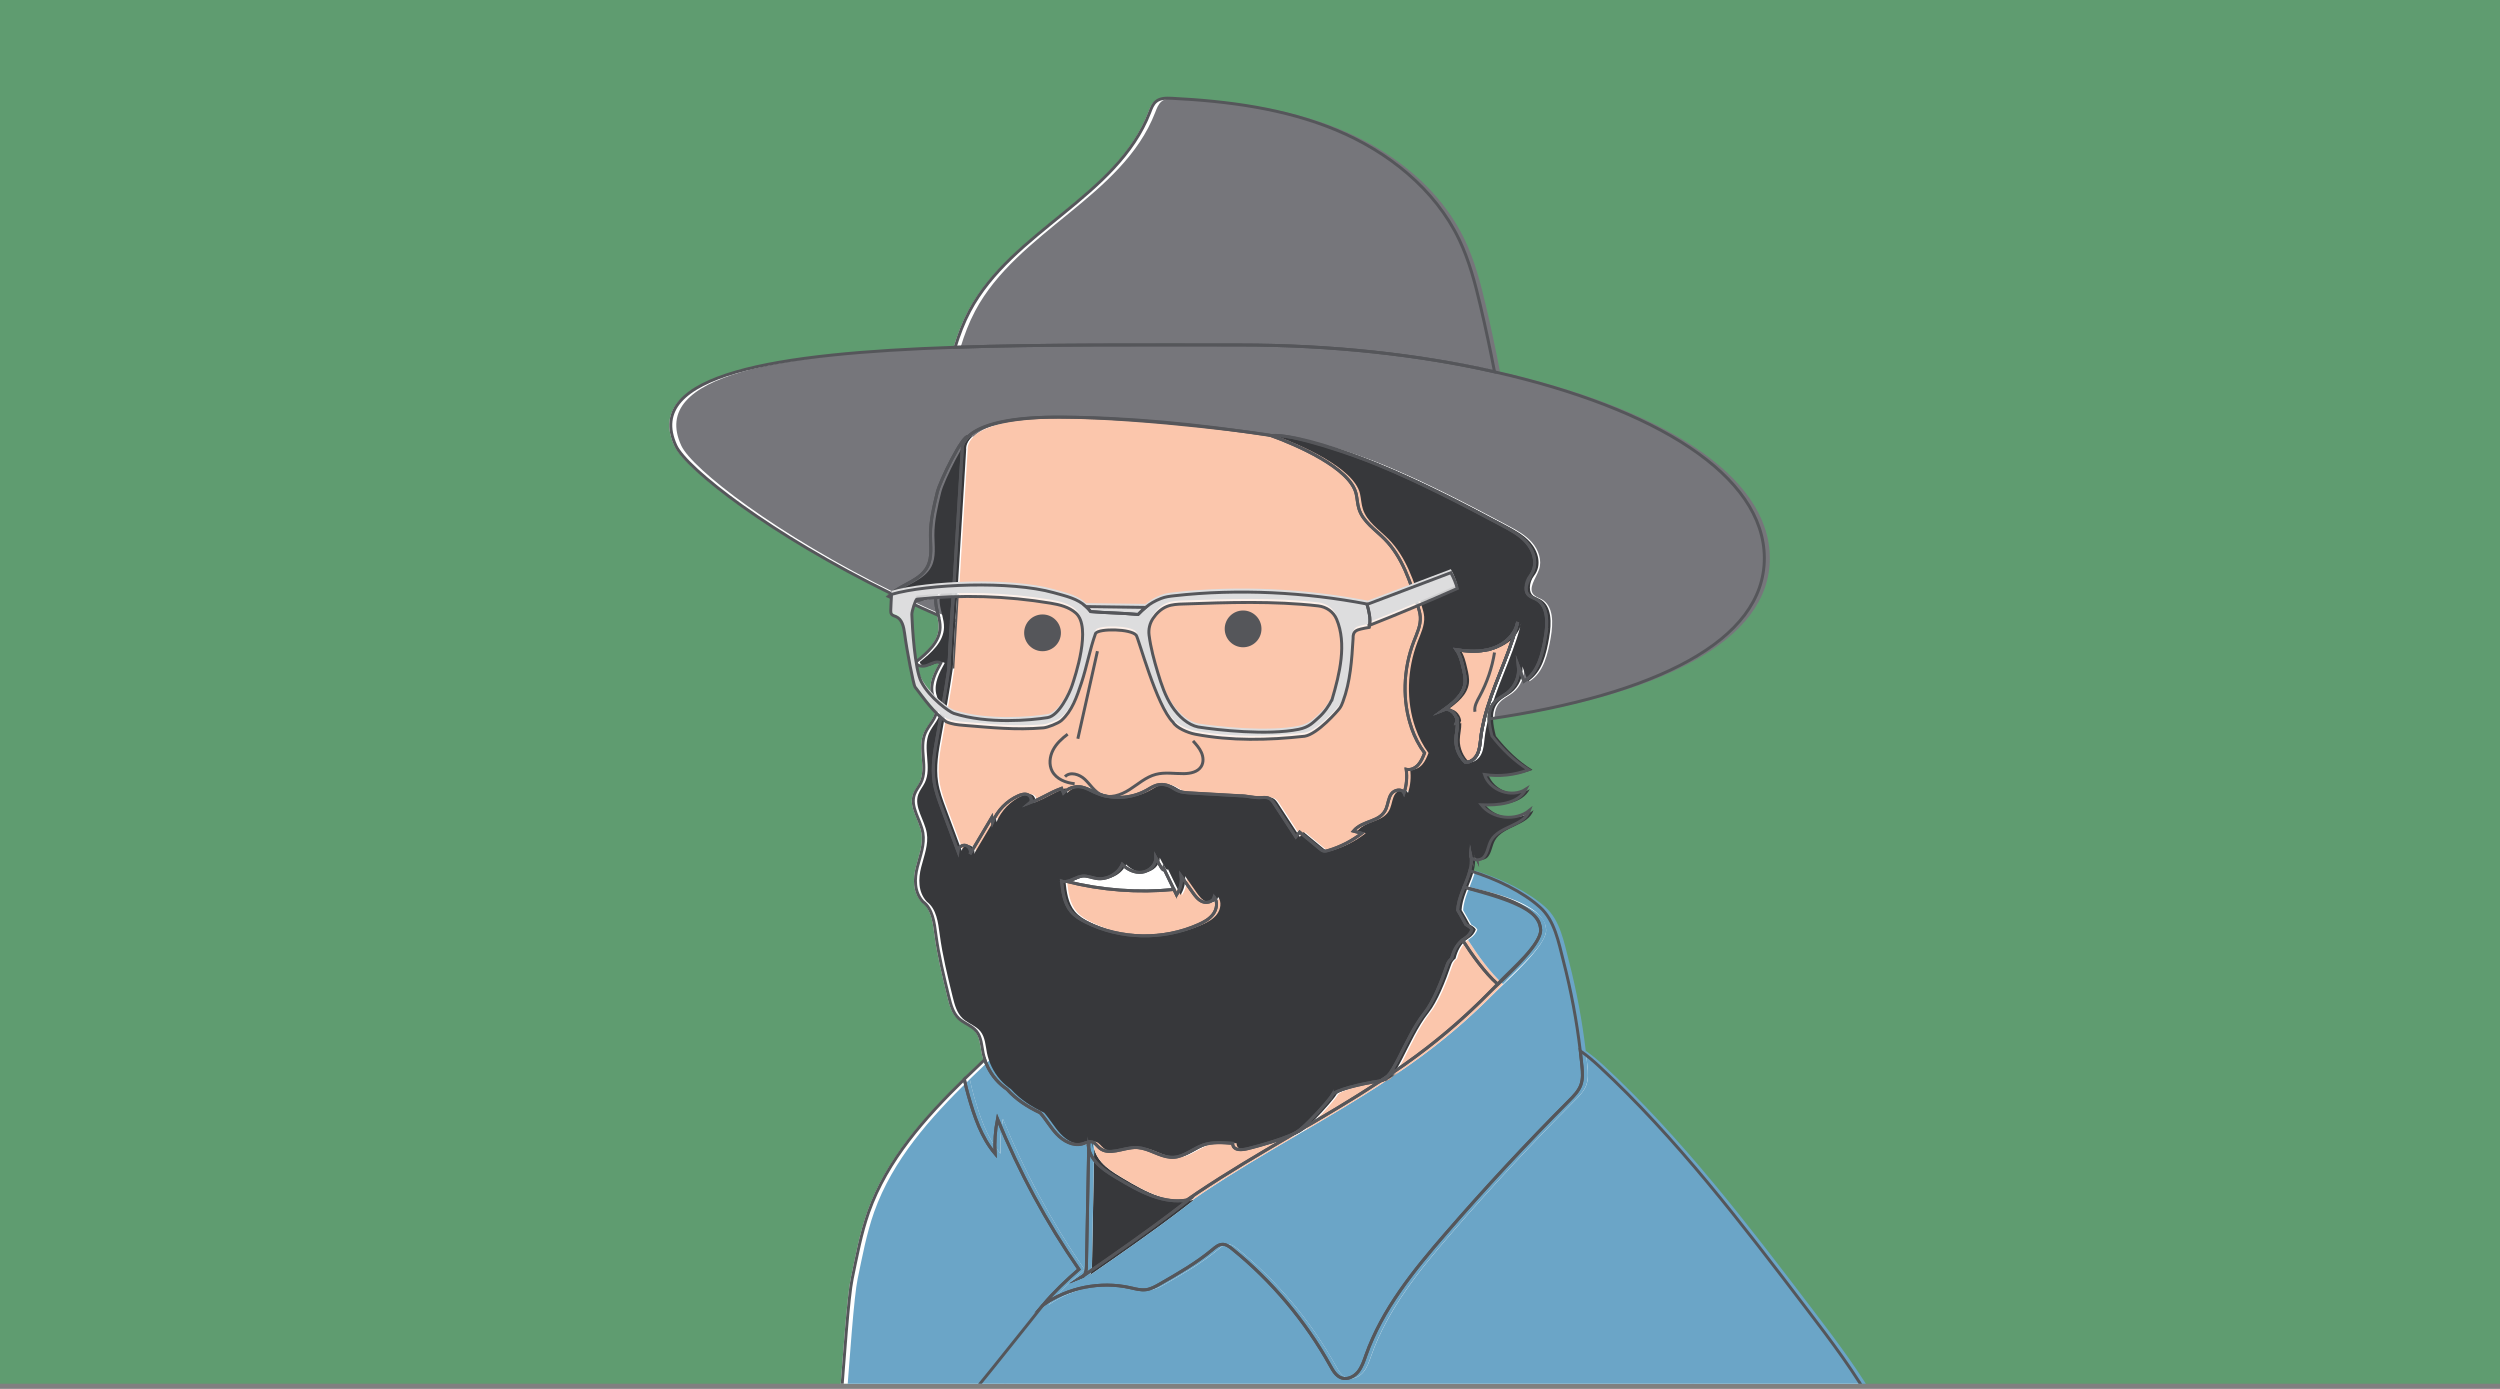 <?xml version="1.0" encoding="UTF-8"?>
<svg id="Layer_1" xmlns="http://www.w3.org/2000/svg" xmlns:xlink="http://www.w3.org/1999/xlink" version="1.1" viewBox="0 0 841.89 467.72">
  <rect x="0" y="0" width="841.89" height="467.72" fill="#808080" stroke="none"/>
  <!-- Generator: Adobe Illustrator 29.0.0, SVG Export Plug-In . SVG Version: 2.1.0 Build 186)  -->
  <defs>
    <style>
      .st0, .st1 {
        fill: none;
      }

      .st2 {
        fill: #55565a;
      }

      .st3 {
        fill: #76767b;
      }

      .st4 {
        fill: #6ba5c7;
      }

      .st5 {
        fill: #37383b;
      }

      .st6 {
        fill: #fff;
      }

      .st7 {
        fill: #ddddde;
      }

      .st8 {
        opacity: .75;
      }

      .st9 {
        fill: #fbc6ac;
      }

      .st10 {
        fill: #5f9c70;
      }

      .st11 {
        clip-path: url(#clippath);
      }

      .st1 {
        stroke: #55565a;
        stroke-miterlimit: 10;
      }
    </style>
    <clipPath id="clippath">
      <rect class="st0" y="-1.74" width="841.89" height="467.72"/>
    </clipPath>
  </defs>
  <g class="st11">
    <rect class="st10" y="-1.74" width="841.89" height="467.72"/>
    <path class="st1" d="M508.31,326.06c1.74-1.94,3.92-3.43,5.76-5.27,1.84-1.85,3.38-4.24,3.3-6.84-.09-3.19-2.58-5.83-5.33-7.46s-5.86-2.57-8.56-4.27c-2.18-1.38-4.16-3.28-6.69-3.79"/>
    <path class="st1" d="M468.01,362.79c-14.64,13.31-29.29,26.62-43.93,39.93-1.84,1.67-3.84,3.69-3.74,6.18"/>
    <path class="st1" d="M349.84,441.15c-3.5,7.9-11.7,14.18-11.45,22.82.07,2.5.88,5.04.27,7.47"/>
    <path class="st1" d="M514.48,381.4c28.54,30.38,50.53,66.88,64.06,106.31"/>
    <g>
      <path class="st6" d="M494.83,288.53c-.03-.24-.06-.48-.11-.72-.03.27.02.51.11.72Z"/>
      <path class="st6" d="M319.87,209.11c-.35,5.34-.6,10.68-.86,16.03l.98-15.98s-.08-.03-.12-.05Z"/>
      <path class="st6" d="M394.85,299.54c-1.12-2.32-2.24-4.63-3.37-6.95-.14,1.26-1.44-1.25-2.74-3.77.05,2.47-2.21,4.6-4.66,4.91-2.45.31-4.91-.88-6.66-2.64-1.45,3.25-5.22,5.29-8.74,4.73-1.55-.25-3.06-.95-4.63-.8-1.86.18-3.62,1.53-5.37,1.81,11.78,2.96,24.08,3.88,36.17,2.7Z"/>
      <path class="st6" d="M408.42,302.06c-.36,1.59-2.47,2.21-3.97,1.6-1.51-.61-2.52-2.01-3.46-3.34-.33-.47-.66-.95-.99-1.42-.91-1.29-1.81-2.59-2.72-3.88.16,1.45-.04,2.93-.53,4.31-.26.72-.59,1.41-1.01,2.05-.3-.61-.59-1.23-.89-1.84-12.09,1.18-24.38.26-36.17-2.7-.56.09-1.13.07-1.69-.13.38,3.61.85,7.46,3.18,10.24,1.34,1.61,3.19,2.7,5.07,3.64,11.67,5.8,25.94,6.09,37.84.76,1.88-.84,3.77-1.87,4.99-3.53,1.22-1.66,1.59-4.11.36-5.76Z"/>
      <path class="st6" d="M631.05,474.5c-6.64-12.03-14.99-23.02-23.32-33.95-21.69-28.49-43.52-57.15-69.76-81.51-1.92-1.78-4.01-3.57-6.29-5.15.2,1.71.39,3.43.56,5.14.2,2.1.37,4.28-.34,6.27-.75,2.1-2.38,3.75-3.95,5.34-14.34,14.39-28.19,29.29-41.49,44.64-10.79,12.45-21.43,25.56-26.96,41.08-.7,1.98-1.35,4.03-2.68,5.65-1.33,1.62-3.58,2.7-5.56,2.01-1.79-.63-2.83-2.44-3.75-4.09-8.37-15.05-19.64-28.47-33-39.32-.99-.8-2.1-1.63-3.37-1.58-1.24.05-2.27.91-3.23,1.71-5.46,4.56-11.67,8.13-17.84,11.66-1.46.84-2.96,1.69-4.63,1.91-1.8.24-3.61-.29-5.38-.69-10.02-2.23-20.93-.05-29.32,5.86,3.7-4.37,7.79-8.31,12.11-12.03-10.95-15.83-20.16-32.85-27.43-50.67-.77,3.86-1.04,7.82-.8,11.75-4.69-5.56-7.04-12.69-9.04-19.69-.5-1.75-.96-3.58-1.32-5.43-13.4,13.09-26.02,27.23-32.23,44.73-2.58,7.27-3.96,14.89-5.55,22.44-2.51,11.88-5.58,81.08-9.21,92.67l-.45.15s368.47,1.22,370.43-.02c-2.34-17.11-7.87-33.77-16.21-48.89ZM589.98,486.5c-4.18-.86-8.47-1.65-12.7-1.06-4.73.66-9.05,2.98-13.25,5.27-8.04,4.38-16.33,8.97-21.84,16.27,5.52-7.3,13.8-11.89,21.84-16.27,4.2-2.29,8.51-4.61,13.25-5.27,4.23-.59,8.52.2,12.7,1.06,14.71,3.03,29.21,7.03,43.39,11.96-14.18-4.93-28.69-8.93-43.39-11.96Z"/>
      <path class="st6" d="M364.48,429.55c-.21.14-.42.29-.63.43.25-.1.45-.25.63-.43Z"/>
      <path class="st6" d="M416.93,116.17c31.17,0,60.45,3.28,85.87,9.04-1.45-7.45-3.02-14.87-4.76-22.26-1.79-7.61-3.79-15.23-7.16-22.28-8.15-17.04-23.95-29.58-41.38-36.86-17.43-7.28-36.49-9.74-55.35-10.71-1.84-.09-3.86-.12-5.29,1.03-1.16.92-1.68,2.4-2.21,3.78-10.97,28.33-46.4,39.99-60.63,66.84-2.06,3.89-3.61,7.99-4.89,12.2,29.85-1.01,63.44-.78,95.8-.78Z"/>
      <path class="st6" d="M315.15,199.41c-2.93,2.14-6.61,3.18-10.23,3.04,3.43,1.62,6.95,3.21,10.54,4.77-.66-2.71-1.48-5.39-.31-7.81Z"/>
      <path class="st6" d="M320.51,200.59c-.25,2.84-.46,5.68-.64,8.52.04.02.08.03.12.05l.52-8.57Z"/>
      <path class="st6" d="M510.16,211.03c.18-.5.32-1.02.41-1.56-.12.52-.27,1.04-.41,1.56Z"/>
      <path class="st6" d="M502.8,125.21c-25.42-5.75-54.7-9.04-85.87-9.04s-65.95-.23-95.8.78c-60.2,2.03-105.17,9.08-94.04,33.14,3.56,7.69,31.82,29.93,72.53,49.81,3.99-3.24,9.83-4.5,12.19-9.05,1.64-3.17,1.02-6.96,1-10.53-.03-4.9,1.13-9.72,2.29-14.48.95-3.92,8.71-19.64,10.4-18.81,3.04-3.04,10.66-6.56,29.68-6.56,23.8,0,47.35,2.34,72.37,6.2,6.96-.8,28.34,6.75,35.6,9.72,14.48,5.94,28.37,13.19,42.19,20.53,2.95,1.57,5.97,3.2,8.19,5.71s3.5,6.12,2.37,9.27c-1.04,2.9-3.85,6.27-1.69,8.47.68.69,1.68.94,2.53,1.4,4.17,2.22,3.95,8.18,3.15,12.84-.97,5.59-2.37,11.84-7.18,14.83-.62-1.67-1.24-3.33-1.86-5,.35,3.33-1.12,6.8-3.76,8.87-1.42,1.11-3.16,1.85-4.37,3.19-1.38,1.54-1.81,3.53-1.76,5.62,55.88-8.2,92.69-26.19,92.69-54.13s-36.66-50.5-90.85-62.77Z"/>
      <path class="st6" d="M474.84,245.11c-3.13-8.91-2.9-19.6.76-29.05,1.05-2.71,2.39-5.46,2.19-8.36-.09-1.28-.47-2.51-.85-3.73-2.51-8.04-5.21-16.42-11.13-22.41-3.16-3.2-7.3-5.85-8.66-10.13-.53-1.66-.58-3.43-.96-5.12-1.96-8.74-20.24-16.57-28.65-19.64,1.56-.08-41.71-6.09-71.02-6.2-19.02-.07-27.98,3.52-31.02,6.56-2.31,2.31-1.98,4.34-1.98,4.34l-3.01,49.23-.52,8.57-.98,15.98c-1.18,8.08-2.54,15.48-3.89,22.89-.93,5.08-1.86,10.29-1.06,15.39.48,3.06,1.57,5.99,2.65,8.9l5.32,14.26c.12-1.23,1.48-2.19,2.68-1.87s1.92,1.81,1.42,2.94c2.45-4.13,4.91-8.26,7.36-12.4.08.54.16,1.08.24,1.62,1.62-3.9,4.77-7.15,8.63-8.87,1.03-.46,2.22-.81,3.26-.37,1.04.44,1.58,2.01.71,2.72,4.88-1.83,5.77-3.04,10.65-4.88l.62,1.54c1.54-1.64,3.96-2.41,6.16-1.97,1.53.31,2.89,1.13,4.3,1.78,5.53,2.53,12.25,2.25,17.55-.72,1.01-.56,1.97-1.22,3.06-1.59,1.48-.5,3.15-.42,4.58.22.99.44,1.86,1.14,2.85,1.57,1.29.56,2.73.65,4.13.73,5.65.32,11.3.65,16.95.97,2.02-.04,4.29.69,6.54.62,1.06-.03,2.19-.23,3.14.24.78.38,1.29,1.14,1.76,1.87,2.41,3.7,4.83,7.4,7.24,11.11.43-.54.86-1.08,1.28-1.61,2.26,1.87,4.53,3.73,6.79,5.6.38.31.77.63,1.24.75.54.13,1.1-.01,1.62-.17,4.07-1.21,7.92-3.18,11.28-5.78l-2.84-.74c3.36-3.92,9.11-2.82,11.05-7.61.65-1.62.73-3.5,1.73-4.93,1-1.44,3.61-1.9,4.29-.29.84-2.56,1.09-5.31.73-7.97,1.47.34,3.03-.42,4.04-1.54,1.01-1.12,1.59-2.56,2.15-3.96-1.87-2.52-3.34-5.39-4.42-8.45Z"/>
      <path class="st6" d="M502.39,218.26c-.89.31-1.79.53-2.71.69-3.19.57-6.52.35-9.74-.15,1.32,1.87,1.83,4.05,2.33,6.24.39,1.68.78,3.4.56,5.1-.51,3.89-3.97,6.61-7.16,8.9,2.06-.82,4.21,1.38,4.54,3.57,0,.03,0,.06,0,.1l-.35.88c.14-.02.28-.03.42-.05.06,1.89-.49,3.79-.51,5.69-.03,2.79,1.17,5.58,3.21,7.48,1.77.11,3.34-1.26,4.09-2.87.74-1.6.85-3.42,1.05-5.17.24-2.14.65-4.24,1.15-6.31,2.59-10.66,8.04-20.64,10.88-31.32-1.2,3.39-4.32,6.03-7.77,7.23Z"/>
      <path class="st6" d="M494.83,288.53c-.03-.24-.06-.48-.11-.72-.03.27.02.51.11.72Z"/>
      <path class="st6" d="M490.21,242.61s0,.06,0,.1l-.35.88c.14-.02.28-.03.42-.05.06,1.89-.49,3.79-.51,5.69-.03,2.79,1.17,5.58,3.21,7.48,1.77.11,3.34-1.26,4.09-2.87.74-1.6.85-3.42,1.05-5.17.24-2.14.65-4.24,1.15-6.31,2.59-10.66,8.04-20.64,10.88-31.32-1.2,3.39-4.32,6.03-7.77,7.23-.89.31-1.79.53-2.71.69-3.19.57-6.52.35-9.74-.15,1.32,1.87,1.83,4.05,2.33,6.24.39,1.68.78,3.4.56,5.1-.51,3.89-3.97,6.61-7.16,8.9,2.06-.82,4.21,1.38,4.54,3.57Z"/>
      <path class="st6" d="M510.16,211.03c.18-.5.32-1.02.41-1.56-.12.52-.27,1.04-.41,1.56Z"/>
      <path class="st6" d="M364.48,429.55c-.21.14-.42.29-.63.43.25-.1.45-.25.63-.43Z"/>
      <path class="st6" d="M464.49,363.95c.77-.12,1.52-.66,2.28-1.52-.76.51-1.53,1.02-2.29,1.52,0,0,.01,0,.02,0Z"/>
      <path class="st6" d="M364.48,429.55c-.21.14-.42.29-.63.43.25-.1.45-.25.63-.43Z"/>
      <path class="st6" d="M510.16,211.03c.18-.5.32-1.02.41-1.56-.12.52-.27,1.04-.41,1.56Z"/>
      <path class="st6" d="M494.83,288.53c-.03-.24-.06-.48-.11-.72-.03.27.02.51.11.72Z"/>
      <path class="st6" d="M490.21,242.61s0,.06,0,.1l-.35.88c.14-.02.28-.03.42-.05.06,1.89-.49,3.79-.51,5.69-.03,2.79,1.17,5.58,3.21,7.48,1.77.11,3.34-1.26,4.09-2.87.74-1.6.85-3.42,1.05-5.17.24-2.14.65-4.24,1.15-6.31,2.59-10.66,8.04-20.64,10.88-31.32-1.2,3.39-4.32,6.03-7.77,7.23-.89.31-1.79.53-2.71.69-3.19.57-6.52.35-9.74-.15,1.32,1.87,1.83,4.05,2.33,6.24.39,1.68.78,3.4.56,5.1-.51,3.89-3.97,6.61-7.16,8.9,2.06-.82,4.21,1.38,4.54,3.57Z"/>
      <path class="st6" d="M399.16,404.14c-1.9.32-3.8.34-5.67.1-1.92-.24-3.82-.73-5.69-1.39-4.21-1.48-8.28-3.82-12.1-6.12-.27-.16-.54-.32-.81-.49-2.28-1.38-4.54-2.84-6.3-4.83-1.17-1.33-2.09-2.94-2.47-4.6-.07,3.91-.15,7.82-.22,11.74-.16,8.23-.31,16.46-.47,24.7-.01.69-.03,1.38-.04,2.08,0,.38-.01.77-.02,1.15-.02,1.09-.18,2.36-.89,3.08,10.6-7.32,21.19-14.66,31.41-22.49,1.3-1,2.6-2,3.9-3.02-.21.04-.41.06-.62.1Z"/>
      <path class="st6" d="M532.23,359.04c-.17-1.72-.36-3.43-.56-5.14-1.21-10.18-3.11-20.29-5.67-30.22-1.66-6.45-2.95-13.72-7.9-18.17-5.7-5.12-14.52-9.49-23.63-12.29-.47,1.84-1.22,3.67-1.96,5.52,4.79,1.39,25.14,4.76,25.81,14.27.38,5.42-13.28,17.25-18.62,22.58-.48.48-.96.96-1.45,1.44-.54.53-1.08,1.05-1.63,1.57-.53.51-1.06,1.01-1.59,1.51-.52.49-1.05.98-1.58,1.47-.57.53-1.15,1.05-1.73,1.57-.51.45-1.01.91-1.52,1.36-.63.56-1.27,1.11-1.9,1.65-.47.41-.94.81-1.42,1.21-.73.62-1.48,1.23-2.22,1.84-.39.32-.78.65-1.18.97-1.15.93-2.3,1.84-3.46,2.74-2.53,1.96-5.1,3.84-7.71,5.69-1.83,1.3-3.68,2.58-5.55,3.83-.76.86-1.51,1.4-2.29,1.52-2.41,1.59-4.85,3.15-7.31,4.69-.97.61-1.96,1.2-2.93,1.81-1.48.91-2.96,1.83-4.45,2.72-1.33.8-2.66,1.59-3.99,2.38-1.13.67-2.27,1.35-3.4,2.02-2.07,1.22-4.14,2.44-6.22,3.65-.04.02-.08.06-.12.08-.07.04-.16.09-.25.14-3.23,1.89-6.46,3.78-9.69,5.69-.15.09-.31.18-.46.27-2.42,1.43-4.84,2.88-7.24,4.33-.23.14-.46.28-.7.43-2.38,1.45-4.75,2.91-7.1,4.4-.17.11-.35.22-.52.33-2.42,1.54-4.83,3.1-7.22,4.7-1.25.84-2.49,1.68-3.72,2.54.21-.03.41-.06.62-.1-1.29,1.02-2.59,2.02-3.9,3.02-10.22,7.83-20.81,15.17-31.41,22.49-.18.18-.38.33-.63.43.21-.14.42-.29.63-.43.71-.72.87-2,.89-3.08,0-.38.01-.77.02-1.15.01-.69.03-1.38.04-2.08.16-8.23.31-16.46.47-24.7.07-3.91.15-7.82.22-11.74-.17-.73-.23-1.47-.16-2.2-.47.1-.93.28-1.4.44-.18.06-.36.12-.54.18-3.16.91-6.5-.97-8.74-3.38-2.03-2.19-3.51-4.85-5.5-7.07-4.19-1.96-8.07-4.47-11.16-7.91-.64-.45-1.26-.92-1.85-1.44-2.62-2.28-4.58-5.29-5.66-8.59-2.29,2.17-4.58,4.36-6.86,6.58.36,1.85.82,3.68,1.32,5.43,2,7,4.34,14.13,9.04,19.69-.24-3.93.04-7.89.8-11.75,7.26,17.82,16.48,34.84,27.43,50.67-4.32,3.72-8.41,7.66-12.11,12.03,8.39-5.9,19.31-8.09,29.32-5.86,1.78.39,3.58.92,5.38.69,1.67-.22,3.17-1.07,4.63-1.91,6.17-3.54,12.38-7.1,17.84-11.66.95-.8,1.99-1.66,3.23-1.71,1.27-.05,2.38.78,3.37,1.58,13.37,10.85,24.63,24.28,33,39.32.92,1.66,1.96,3.47,3.75,4.09,1.98.69,4.22-.39,5.56-2.01,1.33-1.62,1.98-3.68,2.68-5.65,5.52-15.53,16.16-28.63,26.96-41.08,13.31-15.36,27.15-30.25,41.49-44.64,1.58-1.58,3.21-3.23,3.95-5.34.7-1.99.54-4.17.34-6.27Z"/>
      <g>
        <path class="st6" d="M464.49,363.95c.77-.12,1.52-.66,2.28-1.52-.76.51-1.53,1.02-2.29,1.52,0,0,.01,0,.02,0Z"/>
        <path class="st6" d="M435.82,381.45c-2.38,1.32-7.11,2.89-11.63,4.18-.06.02-.12.03-.18.05-.32.09-.63.18-.94.26-.12.03-.25.07-.37.1-.25.07-.5.14-.74.2-.15.04-.3.08-.45.12-.21.06-.43.12-.64.17-.36.09-.71.18-1.05.27-5.61,1.43-5.21-1.76-5.21-1.76-3.38-.25-6.75-.55-9.91.54-3.41,1.18-6.31,3.92-9.91,4.16-.42.03-.83.01-1.24-.02-3.68-.31-7.06-2.9-10.78-3.23-.19-.02-.38-.04-.57-.04-2.21-.05-4.58.72-6.81,1.11-2.11.37-4.08.38-5.67-.98-.81-.7-1.42-1.72-2.45-2.01-.36-.1-.73-.09-1.09-.03-.01.75-.03,1.49-.04,2.24.38,1.66,1.3,3.28,2.47,4.6,1.76,1.99,4.02,3.45,6.3,4.83.27.16.54.32.81.49,3.82,2.29,7.89,4.63,12.1,6.12,1.87.66,3.78,1.15,5.69,1.39,1.88.24,3.77.22,5.67-.1,1.23-.86,2.47-1.7,3.72-2.54,2.38-1.6,4.79-3.16,7.22-4.7.17-.11.35-.22.52-.33,2.35-1.49,4.72-2.95,7.1-4.4.23-.14.46-.28.7-.43,2.41-1.46,4.82-2.9,7.24-4.33.15-.09.31-.18.46-.27,3.22-1.9,6.45-3.8,9.69-5.69,0,0,0,0,.01,0,0,0,0,0,0,0,0,0,0,0,0,0Z"/>
        <path class="st6" d="M448.15,368.71c-.05.09-.12.22-.23.37-.04.07-.11.15-.16.23-.07.1-.13.19-.22.3-.08.1-.18.23-.27.34-.08.11-.16.2-.25.32-.13.16-.28.34-.43.52-.07.08-.13.16-.2.25-.2.24-.41.49-.63.75-.03.04-.06.07-.09.11-2.84,3.3-7.34,8.01-9.49,9.34,0,0,0,0,0,0,2.08-1.21,4.15-2.43,6.22-3.65,1.14-.67,2.27-1.35,3.4-2.02,1.33-.79,2.66-1.58,3.99-2.38,1.49-.9,2.97-1.81,4.45-2.72.98-.6,1.96-1.2,2.93-1.81,2.45-1.54,4.89-3.1,7.31-4.69-7.24,1.1-15.57,3.24-16.33,4.75Z"/>
        <path class="st6" d="M435.99,381.35c-.06.03-.11.07-.17.1,0,0,0,0,0,0,.08-.04.16-.09.24-.13.04-.02.08-.06.12-.08,0,0,0,0,0,0-.06.04-.13.07-.19.11Z"/>
      </g>
      <path class="st6" d="M492,316.53c-2.09,1.65-3.15,4.08-3.67,6.28-.66.5-1.19,1.2-1.48,2.05-1.95,5.71-4.67,12.52-7.59,16.19-3.63,4.57-6.43,10.81-8.93,15.63-1.24,2.39-2.41,4.44-3.56,5.75,1.86-1.25,3.71-2.54,5.55-3.83,2.6-1.84,5.18-3.73,7.71-5.69,1.17-.9,2.32-1.82,3.46-2.74.39-.32.78-.64,1.18-.97.74-.61,1.48-1.22,2.22-1.84.48-.4.95-.81,1.42-1.21.64-.55,1.27-1.1,1.9-1.65.51-.45,1.02-.9,1.52-1.36.58-.52,1.15-1.04,1.73-1.57.53-.49,1.06-.97,1.58-1.47.53-.5,1.06-1.01,1.59-1.51.54-.52,1.09-1.04,1.63-1.57.49-.48.96-.96,1.45-1.44,1.38-1.38,2.75-2.78,4.09-4.2-4.28-3.81-8.5-9.69-11.79-14.85Z"/>
      <path class="st6" d="M518.32,313c-.04-.62-.24-1.67-.48-2.3-2.46-6.4-19.64-10.14-25.33-11.96-.85,2.11-1.67,4.24-2.01,6.44-.07.44-.11.87-.14,1.31.96,1.59,1.86,3.23,2.76,4.86.82.5,1.61.92,2.04,1.7-.4,1.12-1.15,2.16-2.43,2.96-.26.16-.49.34-.72.53,3.29,5.16,7.51,11.03,11.79,14.85.12-.13.25-.25.37-.38.04-.04.07-.08.11-.12,4.29-4.52,14.35-13.05,14.04-17.88Z"/>
      <path class="st6" d="M519.89,214.6c.81-4.66,1.03-10.62-3.15-12.84-1.49-.79-3.41-.97-3.35-3.93.03-1.43.54-2.84,1.42-3.97,2.72-3.5,1.41-8.18-1.29-11.23-2.22-2.51-5.23-4.14-8.19-5.71-13.81-7.35-27.71-14.6-42.19-20.53-7.26-2.98-20.67-8.01-30.22-9.38-1.99-.29-3.82-.42-5.38-.34,8.42,3.07,26.7,10.9,28.65,19.64.38,1.7.43,3.46.96,5.12,1.36,4.29,5.5,6.93,8.66,10.13,5.92,6,8.62,14.37,11.13,22.41.38,1.22.76,2.46.85,3.73.2,2.9-1.14,5.65-2.19,8.36-3.66,9.45-3.89,20.14-.76,29.05,1.08,3.07,2.55,5.93,4.42,8.45-.56,1.4-1.14,2.84-2.15,3.96-1.01,1.12-2.57,1.88-4.04,1.54.36,2.67.11,5.42-.73,7.97-.68-1.61-3.29-1.14-4.29.29-1,1.44-1.07,3.31-1.73,4.93-1.93,4.79-7.69,3.69-11.05,7.61l2.84.74c-3.36,2.6-7.21,4.57-11.28,5.78-.53.16-1.09.3-1.62.17-.47-.12-.87-.44-1.24-.75-2.26-1.87-4.53-3.73-6.79-5.6-.43.54-.86,1.08-1.28,1.61-2.41-3.7-4.83-7.4-7.24-11.11-.47-.73-.98-1.48-1.76-1.87-.95-.47-2.08-.27-3.14-.24-2.25.07-4.53-.66-6.54-.62-5.65-.32-11.3-.65-16.95-.97-1.4-.08-2.84-.17-4.13-.73-1-.43-1.86-1.13-2.85-1.57-1.43-.64-3.1-.72-4.58-.22-1.09.37-2.06,1.03-3.06,1.59-5.3,2.98-12.03,3.25-17.55.72-1.42-.65-2.78-1.47-4.3-1.78-2.21-.45-4.62.33-6.16,1.97l-.62-1.54c-4.88,1.83-5.77,3.04-10.65,4.88.87-.71.33-2.29-.71-2.72-1.04-.44-2.23-.09-3.26.37-3.86,1.72-7.01,4.97-8.63,8.87-.08-.54-.16-1.08-.24-1.62-2.45,4.13-4.91,8.26-7.36,12.4.5-1.13-.23-2.63-1.42-2.94s-2.56.64-2.68,1.87l-5.32-14.26c-1.08-2.9-2.17-5.83-2.65-8.9-.8-5.11.13-10.31,1.06-15.39,1.35-7.4,2.71-14.81,3.89-22.89.25-5.34.51-10.69.86-16.03.18-2.84.39-5.68.64-8.52l3.01-49.23s-.33-2.03,1.98-4.34c-1.7-.83-9.45,14.89-10.4,18.81-1.16,4.76-2.32,9.58-2.29,14.48.02,3.57.64,7.36-1,10.53-2.35,4.56-8.2,5.82-12.19,9.05-.38.3-.74.62-1.08.97,1.99.97,4.17,1.49,6.38,1.57,3.62.14,7.3-.9,10.23-3.04-1.17,2.43-.35,5.1.31,7.81.33,1.38.62,2.76.59,4.13-.13,4.89-4.31,8.57-8.15,11.61.23,1.56,2.48,1.7,3.93,1.09s3.11-1.55,4.47-.76c-1.8,3.22-3.67,6.81-2.88,10.41.4,1.82,1.47,3.51,1.45,5.37-.03,2.94-2.64,5.13-3.82,7.81-2.28,5.19,1.02,11.64-1.46,16.74-.66,1.36-1.7,2.52-2.2,3.94-1.53,4.26,2.11,8.54,2.86,13,.65,3.87-.92,7.71-1.88,11.51-.97,3.8-1.15,8.34,1.9,11.62,3.26,2.44,3.81,7.01,4.34,11.04.94,7.1,2.66,14.07,4.37,21.03.64,2.6,1.37,5.35,3.3,7.2,1.33,1.27,3.13,2,4.61,3.08.53.38,1.02.81,1.43,1.32,1.62,2.01,1.7,4.8,2.21,7.33.15.72.35,1.44.58,2.14,1.08,3.3,3.04,6.31,5.66,8.59.59.51,1.22.98,1.85,1.44,3.1,3.44,6.97,5.94,11.16,7.91,1.99,2.22,3.47,4.88,5.5,7.07,2.23,2.41,5.57,4.29,8.74,3.38.18-.05.36-.11.54-.18.46-.16.93-.34,1.4-.44-.07.73,0,1.47.16,2.2.01-.75.03-1.49.04-2.24.37-.06.73-.07,1.09.03,1.03.29,1.64,1.31,2.45,2.01,1.59,1.36,3.56,1.34,5.67.98,2.23-.39,4.6-1.16,6.81-1.11.19,0,.38.02.57.04,3.72.33,7.1,2.92,10.78,3.23.41.03.82.05,1.24.02,3.6-.24,6.5-2.98,9.91-4.16,3.16-1.09,6.54-.79,9.91-.54,0,0-.39,3.19,5.21,1.76.34-.09.69-.18,1.05-.27.21-.06.43-.11.64-.17.15-.04.3-.08.45-.12.24-.07.49-.13.74-.2.12-.03.25-.07.37-.1.31-.09.63-.18.94-.26.06-.02.12-.03.18-.05,4.52-1.29,9.25-2.86,11.63-4.18h0c.06-.03.11-.07.17-.1.06-.04.13-.07.19-.11,2.15-1.33,6.64-6.04,9.49-9.34.03-.04.06-.07.09-.11.22-.26.44-.51.63-.75.07-.09.13-.16.2-.25.15-.18.3-.36.43-.52.09-.12.17-.21.25-.32.09-.11.19-.24.27-.34.09-.11.15-.2.22-.3.05-.07.12-.16.16-.23.1-.15.18-.27.23-.37.76-1.51,9.08-3.65,16.33-4.75.77-.51,1.53-1.01,2.29-1.52,1.16-1.31,2.32-3.36,3.56-5.75,2.5-4.82,5.3-11.06,8.93-15.63,2.92-3.68,5.64-10.48,7.59-16.19.29-.85.81-1.55,1.48-2.05.58-2.45,1.81-5.18,4.4-6.8,1.28-.8,2.02-1.84,2.43-2.96-.43-.78-1.21-1.2-2.04-1.7-.9-1.63-1.8-3.27-2.76-4.86.03-.44.08-.88.14-1.31.34-2.19,1.16-4.33,2.01-6.44.74-1.85,1.5-3.68,1.96-5.52.39-1.54.56-3.1.36-4.68-.09-.21-.13-.45-.11-.72.05.24.08.48.11.72.58,1.35,3.26,1.42,4.38.08,1.3-1.55,1.41-3.79,2.39-5.56,2.75-4.93,11.2-4.84,12.99-10.2-4.73,3.82-12.52,2.95-16.29-1.81,5.62.2,12.47-.27,15.04-5.27-4.78,3.09-12.18.48-13.96-4.93,4.98.75,10.15.19,14.86-1.6-4.76-2.93-8.85-6.94-12.32-11.38-.48-1.84-.92-3.84-.97-5.76-.05-2.09.38-4.08,1.76-5.62,1.21-1.35,2.94-2.08,4.37-3.19,2.64-2.06,4.11-5.53,3.76-8.87.62,1.67,1.24,3.33,1.86,5,4.82-2.99,6.21-9.24,7.18-14.83ZM408.06,307.82c-1.22,1.66-3.11,2.69-4.99,3.53-11.9,5.33-26.17,5.04-37.84-.76-1.88-.93-3.72-2.03-5.07-3.64-2.33-2.79-2.8-6.63-3.18-10.24.57.21,1.13.22,1.69.13,1.75-.28,3.51-1.63,5.37-1.81,1.57-.15,3.07.55,4.63.8,3.52.57,7.29-1.48,8.74-4.73,1.74,1.75,4.21,2.95,6.66,2.64,2.45-.31,4.71-2.44,4.66-4.91,1.3,2.51,2.61,5.03,2.74,3.77,1.12,2.32,2.24,4.63,3.37,6.95,0,0,0,0,0,0,.3.61.59,1.22.89,1.83.42-.64.75-1.33,1.01-2.04,0,0,0,0,0,0,.49-1.37.68-2.86.53-4.31.91,1.29,1.81,2.59,2.72,3.88.33.47.66.95.99,1.42.93,1.33,1.95,2.73,3.46,3.34,1.51.61,3.62-.01,3.97-1.6,1.23,1.66.86,4.1-.36,5.76ZM510.16,211.03c-2.84,10.67-8.29,20.66-10.88,31.32-.5,2.08-.91,4.17-1.15,6.31-.2,1.76-.31,3.57-1.05,5.17-.74,1.6-2.32,2.98-4.09,2.87-2.04-1.91-3.24-4.69-3.21-7.48.02-1.91.57-3.8.51-5.69-.14.02-.28.03-.42.05l.35-.88s0-.06,0-.1c-.33-2.19-2.48-4.38-4.54-3.57,3.19-2.29,6.65-5.01,7.16-8.9.22-1.71-.17-3.43-.56-5.1-.51-2.19-1.01-4.37-2.33-6.24,3.22.49,6.56.72,9.74.15.92-.16,1.83-.38,2.71-.69,3.45-1.21,6.56-3.84,7.77-7.23.14-.52.28-1.04.41-1.56-.09.53-.23,1.05-.41,1.56Z"/>
    </g>
    <g>
      <path class="st1" d="M497.18,288.53c-.03-.24-.06-.48-.11-.72-.03.27.02.51.11.72Z"/>
      <path class="st1" d="M322.22,209.11c-.35,5.34-.6,10.68-.86,16.03l.98-15.98s-.08-.03-.12-.05Z"/>
      <path class="st6" d="M397.2,299.54c-1.12-2.32-2.24-4.63-3.37-6.95-.14,1.26-1.44-1.25-2.74-3.77.05,2.47-2.21,4.6-4.66,4.91-2.45.31-4.91-.88-6.66-2.64-1.45,3.25-5.22,5.29-8.74,4.73-1.55-.25-3.06-.95-4.63-.8-1.86.18-3.62,1.53-5.37,1.81,11.78,2.96,24.08,3.88,36.17,2.7Z"/>
      <path class="st9" d="M410.77,302.06c-.36,1.59-2.47,2.21-3.97,1.6-1.51-.61-2.52-2.01-3.46-3.34-.33-.47-.66-.95-.99-1.42-.91-1.29-1.81-2.59-2.72-3.88.16,1.45-.04,2.93-.53,4.31-.26.72-.59,1.41-1.01,2.05-.3-.61-.59-1.23-.89-1.84-12.09,1.18-24.38.26-36.17-2.7-.56.09-1.13.07-1.69-.13.38,3.61.85,7.46,3.18,10.24,1.34,1.61,3.19,2.7,5.07,3.64,11.67,5.8,25.94,6.09,37.84.76,1.88-.84,3.77-1.87,4.99-3.53,1.22-1.66,1.59-4.11.36-5.76Z"/>
      <path class="st4" d="M633.4,474.5c-6.64-12.03-14.99-23.02-23.32-33.95-21.69-28.49-43.52-57.15-69.76-81.51-1.92-1.78-4.01-3.57-6.29-5.15.2,1.71.39,3.43.56,5.14.2,2.1.37,4.28-.34,6.27-.75,2.1-2.38,3.75-3.95,5.34-14.34,14.39-28.19,29.29-41.49,44.64-10.79,12.45-21.43,25.56-26.96,41.08-.7,1.98-1.35,4.03-2.68,5.65-1.33,1.62-3.58,2.7-5.56,2.01-1.79-.63-2.83-2.44-3.75-4.09-8.37-15.05-19.64-28.47-33-39.32-.99-.8-2.1-1.63-3.37-1.58-1.24.05-2.27.91-3.23,1.71-5.46,4.56-11.67,8.13-17.84,11.66-1.46.84-2.96,1.69-4.63,1.91-1.8.24-3.61-.29-5.38-.69-10.02-2.23-20.93-.05-29.32,5.86,3.7-4.37,7.79-8.31,12.11-12.03-10.95-15.83-20.16-32.85-27.43-50.67-.77,3.86-1.04,7.82-.8,11.75-4.69-5.56-7.04-12.69-9.04-19.69-.5-1.75-.96-3.58-1.32-5.43-13.4,13.09-26.02,27.23-32.23,44.73-2.58,7.27-3.96,14.89-5.55,22.44-2.51,11.88-5.58,81.08-9.21,92.67l-.45.15s368.47,1.22,370.43-.02c-2.34-17.11-7.87-33.77-16.21-48.89ZM592.33,486.5c-4.18-.86-8.47-1.65-12.7-1.06-4.73.66-9.05,2.98-13.25,5.27-8.04,4.38-16.33,8.97-21.84,16.27,5.52-7.3,13.8-11.89,21.84-16.27,4.2-2.29,8.51-4.61,13.25-5.27,4.23-.59,8.52.2,12.7,1.06,14.71,3.03,29.21,7.03,43.39,11.96-14.18-4.93-28.69-8.93-43.39-11.96Z"/>
      <path class="st1" d="M366.83,429.55c-.21.14-.42.29-.63.43.25-.1.45-.25.63-.43Z"/>
      <path class="st3" d="M419.28,116.17c31.17,0,60.45,3.28,85.87,9.04-1.45-7.45-3.02-14.87-4.76-22.26-1.79-7.61-3.79-15.23-7.16-22.28-8.15-17.04-23.95-29.58-41.38-36.86-17.43-7.28-36.49-9.74-55.35-10.71-1.84-.09-3.86-.12-5.29,1.03-1.16.92-1.68,2.4-2.21,3.78-10.97,28.33-46.4,39.99-60.63,66.84-2.06,3.89-3.61,7.99-4.89,12.2,29.85-1.01,63.44-.78,95.8-.78Z"/>
      <path class="st3" d="M317.5,199.41c-2.93,2.14-6.61,3.18-10.23,3.04,3.43,1.62,6.95,3.21,10.54,4.77-.66-2.71-1.48-5.39-.31-7.81Z"/>
      <path class="st1" d="M322.87,200.59c-.25,2.84-.46,5.68-.64,8.52.04.02.08.03.12.05l.52-8.57Z"/>
      <path class="st1" d="M512.51,211.03c.18-.5.32-1.02.41-1.56-.12.52-.27,1.04-.41,1.56Z"/>
      <path class="st3" d="M505.15,125.21c-25.42-5.75-54.7-9.04-85.87-9.04s-65.95-.23-95.8.78c-60.2,2.03-105.17,9.08-94.04,33.14,3.56,7.69,31.82,29.93,72.53,49.81,3.99-3.24,9.83-4.5,12.19-9.05,1.64-3.17,1.02-6.96,1-10.53-.03-4.9,1.13-9.72,2.29-14.48.95-3.92,8.71-19.64,10.4-18.81,3.04-3.04,10.66-6.56,29.68-6.56,23.8,0,47.35,2.34,72.37,6.2,6.96-.8,28.34,6.75,35.6,9.72,14.48,5.94,28.37,13.19,42.19,20.53,2.95,1.57,5.97,3.2,8.19,5.71s3.5,6.12,2.37,9.27c-1.04,2.9-3.85,6.27-1.69,8.47.68.69,1.68.94,2.53,1.4,4.17,2.22,3.95,8.18,3.15,12.84-.97,5.59-2.37,11.84-7.18,14.83-.62-1.67-1.24-3.33-1.86-5,.35,3.33-1.12,6.8-3.76,8.87-1.42,1.11-3.16,1.85-4.37,3.19-1.38,1.54-1.81,3.53-1.76,5.62,55.88-8.2,92.69-26.19,92.69-54.13s-36.66-50.5-90.85-62.77Z"/>
      <path class="st9" d="M477.19,245.11c-3.13-8.91-2.9-19.6.76-29.05,1.05-2.71,2.39-5.46,2.19-8.36-.09-1.28-.47-2.51-.85-3.73-2.51-8.04-5.21-16.42-11.13-22.41-3.16-3.2-7.3-5.85-8.66-10.13-.53-1.66-.58-3.43-.96-5.12-1.96-8.74-20.24-16.57-28.65-19.64,1.56-.08-41.71-6.09-71.02-6.2-19.02-.07-27.98,3.52-31.02,6.56-2.31,2.31-1.98,4.34-1.98,4.34l-3.01,49.23-.52,8.57-.98,15.98c-1.18,8.08-2.54,15.48-3.89,22.89-.93,5.08-1.86,10.29-1.06,15.39.48,3.06,1.57,5.99,2.65,8.9l5.32,14.26c.12-1.23,1.48-2.19,2.68-1.87s1.92,1.81,1.42,2.94c2.45-4.13,4.91-8.26,7.36-12.4.08.54.16,1.08.24,1.62,1.62-3.9,4.77-7.15,8.63-8.87,1.03-.46,2.22-.81,3.26-.37,1.04.44,1.58,2.01.71,2.72,4.88-1.83,5.77-3.04,10.65-4.88l.62,1.54c1.54-1.64,3.96-2.41,6.16-1.97,1.53.31,2.89,1.13,4.3,1.78,5.53,2.53,12.25,2.25,17.55-.72,1.01-.56,1.97-1.22,3.06-1.59,1.48-.5,3.15-.42,4.58.22.99.44,1.86,1.14,2.85,1.57,1.29.56,2.73.65,4.13.73,5.65.32,11.3.65,16.95.97,2.02-.04,4.29.69,6.54.62,1.06-.03,2.19-.23,3.14.24.78.38,1.29,1.14,1.76,1.87,2.41,3.7,4.83,7.4,7.24,11.11.43-.54.86-1.08,1.28-1.61,2.26,1.87,4.53,3.73,6.79,5.6.38.31.77.63,1.24.75.54.13,1.1-.01,1.62-.17,4.07-1.21,7.92-3.18,11.28-5.78l-2.84-.74c3.36-3.92,9.11-2.82,11.05-7.61.65-1.62.73-3.5,1.73-4.93,1-1.44,3.61-1.9,4.29-.29.84-2.56,1.09-5.31.73-7.97,1.47.34,3.03-.42,4.04-1.54,1.01-1.12,1.59-2.56,2.15-3.96-1.87-2.52-3.34-5.39-4.42-8.45Z"/>
      <path class="st9" d="M502.39,218.26c-.89.31-1.79.53-2.71.69-3.19.57-6.52.35-9.74-.15,1.32,1.87,1.83,4.05,2.33,6.24.39,1.68.78,3.4.56,5.1-.51,3.89-3.97,6.61-7.16,8.9,2.06-.82,4.21,1.38,4.54,3.57,0,.03,0,.06,0,.1l-.35.88c.14-.02.28-.03.42-.05.06,1.89-.49,3.79-.51,5.69-.03,2.79,1.17,5.58,3.21,7.48,1.77.11,3.34-1.26,4.09-2.87.74-1.6.85-3.42,1.05-5.17.24-2.14.65-4.24,1.15-6.31,2.59-10.66,8.04-20.64,10.88-31.32-1.2,3.39-4.32,6.03-7.77,7.23Z"/>
      <path class="st1" d="M497.18,288.53c-.03-.24-.06-.48-.11-.72-.03.27.02.51.11.72Z"/>
      <path class="st1" d="M512.51,211.03c.18-.5.32-1.02.41-1.56-.12.52-.27,1.04-.41,1.56Z"/>
      <path class="st1" d="M366.83,429.55c-.21.14-.42.29-.63.43.25-.1.45-.25.63-.43Z"/>
      <path class="st1" d="M466.84,363.95c.77-.12,1.52-.66,2.28-1.52-.76.51-1.53,1.02-2.29,1.52,0,0,.01,0,.02,0Z"/>
      <path class="st1" d="M366.83,429.55c-.21.14-.42.29-.63.43.25-.1.45-.25.63-.43Z"/>
      <path class="st1" d="M512.51,211.03c.18-.5.32-1.02.41-1.56-.12.52-.27,1.04-.41,1.56Z"/>
      <path class="st1" d="M497.18,288.53c-.03-.24-.06-.48-.11-.72-.03.27.02.51.11.72Z"/>
      <path class="st5" d="M401.52,404.14c-1.9.32-3.8.34-5.67.1-1.92-.24-3.82-.73-5.69-1.39-4.21-1.48-8.28-3.82-12.1-6.12-.27-.16-.54-.32-.81-.49-2.28-1.38-4.54-2.84-6.3-4.83-1.17-1.33-2.09-2.94-2.47-4.6-.07,3.91-.15,7.82-.22,11.74-.16,8.23-.31,16.46-.47,24.7-.01.69-.03,1.38-.04,2.08,0,.38-.01.77-.02,1.15-.02,1.09-.18,2.36-.89,3.08,10.6-7.32,21.19-14.66,31.41-22.49,1.3-1,2.6-2,3.9-3.02-.21.04-.41.06-.62.1Z"/>
      <path class="st4" d="M534.58,359.04c-.17-1.72-.36-3.43-.56-5.14-1.21-10.18-3.11-20.29-5.67-30.22-1.66-6.45-2.95-13.72-7.9-18.17-5.7-5.12-14.52-9.49-23.63-12.29-.47,1.84-1.22,3.67-1.96,5.52,4.79,1.39,25.14,4.76,25.81,14.27.38,5.42-13.28,17.25-18.62,22.58-.48.48-.96.96-1.45,1.44-.54.53-1.08,1.05-1.63,1.57-.53.51-1.06,1.01-1.59,1.51-.52.49-1.05.98-1.58,1.47-.57.53-1.15,1.05-1.73,1.57-.51.45-1.01.91-1.52,1.36-.63.56-1.27,1.11-1.9,1.65-.47.41-.94.81-1.42,1.21-.73.62-1.48,1.23-2.22,1.84-.39.32-.78.65-1.18.97-1.15.93-2.3,1.84-3.46,2.74-2.53,1.96-5.1,3.84-7.71,5.69-1.83,1.3-3.68,2.58-5.55,3.83-.76.86-1.51,1.4-2.29,1.52-2.41,1.59-4.85,3.15-7.31,4.69-.97.61-1.96,1.2-2.93,1.81-1.48.91-2.96,1.83-4.45,2.72-1.33.8-2.66,1.59-3.99,2.38-1.13.67-2.27,1.35-3.4,2.02-2.07,1.22-4.14,2.44-6.22,3.65-.04.02-.08.06-.12.08-.07.04-.16.09-.25.14-3.23,1.89-6.46,3.78-9.69,5.69-.15.09-.31.18-.46.27-2.42,1.43-4.84,2.88-7.24,4.33-.23.14-.46.28-.7.43-2.38,1.45-4.75,2.91-7.1,4.4-.17.11-.35.22-.52.33-2.42,1.54-4.83,3.1-7.22,4.7-1.25.84-2.49,1.68-3.72,2.54.21-.03.41-.06.62-.1-1.29,1.02-2.59,2.02-3.9,3.02-10.22,7.83-20.81,15.17-31.41,22.49-.18.18-.38.33-.63.43.21-.14.42-.29.63-.43.71-.72.87-2,.89-3.08,0-.38.01-.77.02-1.15.01-.69.03-1.38.04-2.08.16-8.23.31-16.46.47-24.7.07-3.91.15-7.82.22-11.74-.17-.73-.23-1.47-.16-2.2-.47.1-.93.28-1.4.44-.18.06-.36.12-.54.18-3.16.91-6.5-.97-8.74-3.38-2.03-2.19-3.51-4.85-5.5-7.07-4.19-1.96-8.07-4.47-11.16-7.91-.64-.45-1.26-.92-1.85-1.44-2.62-2.28-4.58-5.29-5.66-8.59-2.29,2.17-4.58,4.36-6.86,6.58.36,1.85.82,3.68,1.32,5.43,2,7,4.34,14.13,9.04,19.69-.24-3.93.04-7.89.8-11.75,7.26,17.82,16.48,34.84,27.43,50.67-4.32,3.72-8.41,7.66-12.11,12.03,8.39-5.9,19.31-8.09,29.32-5.86,1.78.39,3.58.92,5.38.69,1.67-.22,3.17-1.07,4.63-1.91,6.17-3.54,12.38-7.1,17.84-11.66.95-.8,1.99-1.66,3.23-1.71,1.27-.05,2.38.78,3.37,1.58,13.37,10.85,24.63,24.28,33,39.32.92,1.66,1.96,3.47,3.75,4.09,1.98.69,4.22-.39,5.56-2.01,1.33-1.62,1.98-3.68,2.68-5.65,5.52-15.53,16.16-28.63,26.96-41.08,13.31-15.36,27.15-30.25,41.49-44.64,1.58-1.58,3.21-3.23,3.95-5.34.7-1.99.54-4.17.34-6.27Z"/>
      <g>
        <path class="st9" d="M466.84,363.95c.77-.12,1.52-.66,2.28-1.52-.76.51-1.53,1.02-2.29,1.52,0,0,.01,0,.02,0Z"/>
        <path class="st9" d="M438.17,381.45c-2.38,1.32-7.11,2.89-11.63,4.18-.06.02-.12.03-.18.05-.32.09-.63.18-.94.26-.12.03-.25.07-.37.1-.25.07-.5.14-.74.2-.15.04-.3.08-.45.12-.21.06-.43.12-.64.17-.36.09-.71.18-1.05.27-5.61,1.43-5.21-1.76-5.21-1.76-3.38-.25-6.75-.55-9.91.54-3.41,1.18-6.31,3.92-9.91,4.16-.42.03-.83.01-1.24-.02-3.68-.31-7.06-2.9-10.78-3.23-.19-.02-.38-.04-.57-.04-2.21-.05-4.58.72-6.81,1.11-2.11.37-4.08.38-5.67-.98-.81-.7-1.42-1.72-2.45-2.01-.36-.1-.73-.09-1.09-.03-.01.75-.03,1.49-.04,2.24.38,1.66,1.3,3.28,2.47,4.6,1.76,1.99,4.02,3.45,6.3,4.83.27.16.54.32.81.49,3.82,2.29,7.89,4.63,12.1,6.12,1.87.66,3.78,1.15,5.69,1.39,1.88.24,3.77.22,5.67-.1,1.23-.86,2.47-1.7,3.72-2.54,2.38-1.6,4.79-3.16,7.22-4.7.17-.11.35-.22.52-.33,2.35-1.49,4.72-2.95,7.1-4.4.23-.14.46-.28.7-.43,2.41-1.46,4.82-2.9,7.24-4.33.15-.09.31-.18.46-.27,3.22-1.9,6.45-3.8,9.69-5.69,0,0,0,0,.01,0,0,0,0,0,0,0,0,0,0,0,0,0Z"/>
        <path class="st9" d="M450.5,368.71c-.05.09-.12.22-.23.37-.04.07-.11.15-.16.23-.07.1-.13.19-.22.3-.08.1-.18.23-.27.34-.08.11-.16.2-.25.32-.13.16-.28.34-.43.52-.07.08-.13.16-.2.25-.2.24-.41.49-.63.75-.03.04-.06.07-.09.11-2.84,3.3-7.34,8.01-9.49,9.34,0,0,0,0,0,0,2.08-1.21,4.15-2.43,6.22-3.65,1.14-.67,2.27-1.35,3.4-2.02,1.33-.79,2.66-1.58,3.99-2.38,1.49-.9,2.97-1.81,4.45-2.72.98-.6,1.96-1.2,2.93-1.81,2.45-1.54,4.89-3.1,7.31-4.69-7.24,1.1-15.57,3.24-16.33,4.75Z"/>
        <path class="st9" d="M438.34,381.35c-.06.03-.11.07-.17.1,0,0,0,0,0,0,.08-.04.16-.09.24-.13.04-.02.08-.06.12-.08,0,0,0,0,0,0-.06.04-.13.07-.19.11Z"/>
      </g>
      <path class="st9" d="M494.35,316.53c-2.09,1.65-3.15,4.08-3.67,6.28-.66.5-1.19,1.2-1.48,2.05-1.95,5.71-4.67,12.52-7.59,16.19-3.63,4.57-6.43,10.81-8.93,15.63-1.24,2.39-2.41,4.44-3.56,5.75,1.86-1.25,3.71-2.54,5.55-3.83,2.6-1.84,5.18-3.73,7.71-5.69,1.17-.9,2.32-1.82,3.46-2.74.39-.32.78-.64,1.18-.97.74-.61,1.48-1.22,2.22-1.84.48-.4.95-.81,1.42-1.21.64-.55,1.27-1.1,1.9-1.65.51-.45,1.02-.9,1.52-1.36.58-.52,1.15-1.04,1.73-1.57.53-.49,1.06-.97,1.58-1.47.53-.5,1.06-1.01,1.59-1.51.54-.52,1.09-1.04,1.63-1.57.49-.48.96-.96,1.45-1.44,1.38-1.38,2.75-2.78,4.09-4.2-4.28-3.81-8.5-9.69-11.79-14.85Z"/>
      <path class="st4" d="M520.67,313c-.04-.62-.24-1.67-.48-2.3-2.46-6.4-19.64-10.14-25.33-11.96-.85,2.11-1.67,4.24-2.01,6.44-.07.44-.11.87-.14,1.31.96,1.59,1.86,3.23,2.76,4.86.82.5,1.61.92,2.04,1.7-.4,1.12-1.15,2.16-2.43,2.96-.26.16-.49.34-.72.53,3.29,5.16,7.51,11.03,11.79,14.85.12-.13.25-.25.37-.38.04-.04.07-.08.11-.12,4.29-4.52,14.35-13.05,14.04-17.88Z"/>
      <path class="st5" d="M521.7,214.6c.81-4.66,1.03-10.62-3.15-12.84-1.49-.79-3.41-.97-3.35-3.93.03-1.43.54-2.84,1.42-3.97,2.72-3.5,1.41-8.18-1.29-11.23-2.22-2.51-5.23-4.14-8.19-5.71-13.81-7.35-27.71-14.6-42.19-20.53-7.26-2.98-20.67-8.01-30.22-9.38-1.99-.29-3.82-.42-5.38-.34,8.42,3.07,26.7,10.9,28.65,19.64.38,1.7.43,3.46.96,5.12,1.36,4.29,5.5,6.93,8.66,10.13,5.92,6,8.62,14.37,11.13,22.41.38,1.22.76,2.46.85,3.73.2,2.9-1.14,5.65-2.19,8.36-3.66,9.45-3.89,20.14-.76,29.05,1.08,3.07,2.55,5.93,4.42,8.45-.56,1.4-1.14,2.84-2.15,3.96-1.01,1.12-2.57,1.88-4.04,1.54.36,2.67.11,5.42-.73,7.97-.68-1.61-3.29-1.14-4.29.29-1,1.44-1.07,3.31-1.73,4.93-1.93,4.79-7.69,3.69-11.05,7.61l2.84.74c-3.36,2.6-7.21,4.57-11.28,5.78-.53.16-1.09.3-1.62.17-.47-.12-.87-.44-1.24-.75-2.26-1.87-4.53-3.73-6.79-5.6-.43.54-.86,1.08-1.28,1.61-2.41-3.7-4.83-7.4-7.24-11.11-.47-.73-.98-1.48-1.76-1.87-.95-.47-2.08-.27-3.14-.24-2.25.07-4.53-.66-6.54-.62-5.65-.32-11.3-.65-16.95-.97-1.4-.08-2.84-.17-4.13-.73-1-.43-1.86-1.13-2.85-1.57-1.43-.64-3.1-.72-4.58-.22-1.09.37-2.06,1.03-3.06,1.59-5.3,2.98-12.03,3.25-17.55.72-1.42-.65-2.78-1.47-4.3-1.78-2.21-.45-4.62.33-6.16,1.97l-.62-1.54c-4.88,1.83-5.77,3.04-10.65,4.88.87-.71.33-2.29-.71-2.72-1.04-.44-2.23-.09-3.26.37-3.86,1.72-7.01,4.97-8.63,8.87-.08-.54-.16-1.08-.24-1.62-2.45,4.13-4.91,8.26-7.36,12.4.5-1.13-.23-2.63-1.42-2.94s-2.56.64-2.68,1.87l-5.32-14.26c-1.08-2.9-2.17-5.83-2.65-8.9-.8-5.11.13-10.31,1.06-15.39,1.35-7.4,2.71-14.81,3.89-22.89.25-5.34.51-10.69.86-16.03.18-2.84.39-5.68.64-8.52l3.01-49.23s-.33-2.03,1.98-4.34c-1.7-.83-9.45,14.89-10.4,18.81-1.16,4.76-2.32,9.58-2.29,14.48.02,3.57.64,7.36-1,10.53-2.35,4.56-8.2,5.82-12.19,9.05-.38.3-.74.62-1.08.97,1.99.97,4.17,1.49,6.38,1.57,3.62.14,7.3-.9,10.23-3.04-1.17,2.43-.35,5.1.31,7.81.33,1.38.62,2.76.59,4.13-.13,4.89-4.31,8.57-8.15,11.61.23,1.56,2.48,1.7,3.93,1.09s3.11-1.55,4.47-.76c-1.8,3.22-3.67,6.81-2.88,10.41.4,1.82,1.47,3.51,1.45,5.37-.03,2.94-2.64,5.13-3.82,7.81-2.28,5.19,1.02,11.64-1.46,16.74-.66,1.36-1.7,2.52-2.2,3.94-1.53,4.26,2.11,8.54,2.86,13,.65,3.87-.92,7.71-1.88,11.51-.97,3.8-1.15,8.34,1.9,11.62,3.26,2.44,3.81,7.01,4.34,11.04.94,7.1,2.66,14.07,4.37,21.03.64,2.6,1.37,5.35,3.3,7.2,1.33,1.27,3.13,2,4.61,3.08.53.38,1.02.81,1.43,1.32,1.62,2.01,1.7,4.8,2.21,7.33.15.72.35,1.44.58,2.14,1.08,3.3,3.04,6.31,5.66,8.59.59.51,1.22.98,1.85,1.44,3.1,3.44,6.97,5.94,11.16,7.91,1.99,2.22,3.47,4.88,5.5,7.07,2.23,2.41,5.57,4.29,8.74,3.38.18-.05.36-.11.54-.18.46-.16.93-.34,1.4-.44-.07.73,0,1.47.16,2.2.01-.75.03-1.49.04-2.24.37-.06.73-.07,1.09.03,1.03.29,1.64,1.31,2.45,2.01,1.59,1.36,3.56,1.34,5.67.98,2.23-.39,4.6-1.16,6.81-1.11.19,0,.38.02.57.04,3.72.33,7.1,2.92,10.78,3.23.41.03.82.05,1.24.02,3.6-.24,6.5-2.98,9.91-4.16,3.16-1.09,6.54-.79,9.91-.54,0,0-.39,3.19,5.21,1.76.34-.09.69-.18,1.05-.27.21-.06.43-.11.64-.17.15-.04.3-.08.45-.12.24-.07.49-.13.74-.2.12-.03.25-.07.37-.1.31-.09.63-.18.94-.26.06-.02.12-.03.18-.05,4.52-1.29,9.25-2.86,11.63-4.18h0c.06-.03.11-.07.17-.1.06-.04.13-.07.19-.11,2.15-1.33,6.64-6.04,9.49-9.34.03-.04.06-.07.09-.11.22-.26.44-.51.63-.75.07-.09.13-.16.2-.25.15-.18.3-.36.43-.52.09-.12.17-.21.25-.32.09-.11.19-.24.27-.34.09-.11.15-.2.22-.3.05-.07.12-.16.16-.23.1-.15.18-.27.23-.37.76-1.51,9.08-3.65,16.33-4.75.77-.51,1.53-1.01,2.29-1.52,1.16-1.31,2.32-3.36,3.56-5.75,2.5-4.82,5.3-11.06,8.93-15.63,2.92-3.68,5.64-10.48,7.59-16.19.29-.85.81-1.55,1.48-2.05.58-2.45,1.81-5.18,4.4-6.8,1.28-.8,2.02-1.84,2.43-2.96-.43-.78-1.21-1.2-2.04-1.7-.9-1.63-1.8-3.27-2.76-4.86.03-.44.08-.88.14-1.31.34-2.19,1.16-4.33,2.01-6.44.74-1.85,1.5-3.68,1.96-5.52.39-1.54.56-3.1.36-4.68-.09-.21-.13-.45-.11-.72.05.24.08.48.11.72.58,1.35,3.26,1.42,4.38.08,1.3-1.55,1.41-3.79,2.39-5.56,2.75-4.93,11.2-4.84,12.99-10.2-4.73,3.82-12.52,2.95-16.29-1.81,5.62.2,12.47-.27,15.04-5.27-4.78,3.09-12.18.48-13.96-4.93,4.98.75,10.15.19,14.86-1.6-4.76-2.93-8.85-6.94-12.32-11.38-.48-1.84-.92-3.84-.97-5.76-.05-2.09.38-4.08,1.76-5.62,1.21-1.35,2.94-2.08,4.37-3.19,2.64-2.06,4.11-5.53,3.76-8.87.62,1.67,1.24,3.33,1.86,5,4.82-2.99,6.21-9.24,7.18-14.83ZM409.87,307.82c-1.22,1.66-3.11,2.69-4.99,3.53-11.9,5.33-26.17,5.04-37.84-.76-1.88-.93-3.72-2.03-5.07-3.64-2.33-2.79-2.8-6.63-3.18-10.24.57.21,1.13.22,1.69.13,1.75-.28,3.51-1.63,5.37-1.81,1.57-.15,3.07.55,4.63.8,3.52.57,7.29-1.48,8.74-4.73,1.74,1.75,4.21,2.95,6.66,2.64,2.45-.31,4.71-2.44,4.66-4.91,1.3,2.51,2.61,5.03,2.74,3.77,1.12,2.32,2.24,4.63,3.37,6.95,0,0,0,0,0,0,.3.61.59,1.22.89,1.83.42-.64.75-1.33,1.01-2.04,0,0,0,0,0,0,.49-1.37.68-2.86.53-4.31.91,1.29,1.81,2.59,2.72,3.88.33.47.66.95.99,1.42.93,1.33,1.95,2.73,3.46,3.34,1.51.61,3.62-.01,3.97-1.6,1.23,1.66.86,4.1-.36,5.76ZM511.97,211.03c-2.84,10.67-8.29,20.66-10.88,31.32-.5,2.08-.91,4.17-1.15,6.31-.2,1.76-.31,3.57-1.05,5.17-.74,1.6-2.32,2.98-4.09,2.87-2.04-1.91-3.24-4.69-3.21-7.48.02-1.91.57-3.8.51-5.69-.14.02-.28.03-.42.05l.35-.88s0-.06,0-.1c-.33-2.19-2.48-4.38-4.54-3.57,3.19-2.29,6.65-5.01,7.16-8.9.22-1.71-.17-3.43-.56-5.1-.51-2.19-1.01-4.37-2.33-6.24,3.22.49,6.56.72,9.74.15.92-.16,1.83-.38,2.71-.69,3.45-1.21,6.56-3.84,7.77-7.23.14-.52.28-1.04.41-1.56-.09.53-.23,1.05-.41,1.56Z"/>
    </g>
    <g>
      <path class="st1" d="M495.33,288.53c-.03-.24-.06-.48-.11-.72-.03.27.02.51.11.72Z"/>
      <path class="st1" d="M320.37,209.11c-.35,5.34-.6,10.68-.86,16.03l.98-15.98s-.08-.03-.12-.05Z"/>
      <path class="st1" d="M395.35,299.54c-1.12-2.32-2.24-4.63-3.37-6.95-.14,1.26-1.44-1.25-2.74-3.77.05,2.47-2.21,4.6-4.66,4.91-2.45.31-4.91-.88-6.66-2.64-1.45,3.25-5.22,5.29-8.74,4.73-1.55-.25-3.06-.95-4.63-.8-1.86.18-3.62,1.53-5.37,1.81,11.78,2.96,24.08,3.88,36.17,2.7Z"/>
      <path class="st1" d="M408.92,302.06c-.36,1.59-2.47,2.21-3.97,1.6-1.51-.61-2.52-2.01-3.46-3.34-.33-.47-.66-.95-.99-1.42-.91-1.29-1.81-2.59-2.72-3.88.16,1.45-.04,2.93-.53,4.31-.26.72-.59,1.41-1.01,2.05-.3-.61-.59-1.23-.89-1.84-12.09,1.18-24.38.26-36.17-2.7-.56.09-1.13.07-1.69-.13.38,3.61.85,7.46,3.18,10.24,1.34,1.61,3.19,2.7,5.07,3.64,11.67,5.8,25.94,6.09,37.84.76,1.88-.84,3.77-1.87,4.99-3.53,1.22-1.66,1.59-4.11.36-5.76Z"/>
      <path class="st1" d="M631.55,474.5c-6.64-12.03-14.99-23.02-23.32-33.95-21.69-28.49-43.52-57.15-69.76-81.51-1.92-1.78-4.01-3.57-6.29-5.15.2,1.71.39,3.43.56,5.14.2,2.1.37,4.28-.34,6.27-.75,2.1-2.38,3.75-3.95,5.34-14.34,14.39-28.19,29.29-41.49,44.64-10.79,12.45-21.43,25.56-26.96,41.08-.7,1.98-1.35,4.03-2.68,5.65-1.33,1.62-3.58,2.7-5.56,2.01-1.79-.63-2.83-2.44-3.75-4.09-8.37-15.05-19.64-28.47-33-39.32-.99-.8-2.1-1.63-3.37-1.58-1.24.05-2.27.91-3.23,1.71-5.46,4.56-11.67,8.13-17.84,11.66-1.46.84-2.96,1.69-4.63,1.91-1.8.24-3.61-.29-5.38-.69-10.02-2.23-20.93-.05-29.32,5.86,3.7-4.37,7.79-8.31,12.11-12.03-10.95-15.83-20.16-32.85-27.43-50.67-.77,3.86-1.04,7.82-.8,11.75-4.69-5.56-7.04-12.69-9.04-19.69-.5-1.75-.96-3.58-1.32-5.43-13.4,13.09-26.02,27.23-32.23,44.73-2.58,7.27-3.96,14.89-5.55,22.44-2.51,11.88-5.58,81.08-9.21,92.67l-.45.15s368.47,1.22,370.43-.02c-2.34-17.11-7.87-33.77-16.21-48.89ZM590.48,486.5c-4.18-.86-8.47-1.65-12.7-1.06-4.73.66-9.05,2.98-13.25,5.27-8.04,4.38-16.33,8.97-21.84,16.27,5.52-7.3,13.8-11.89,21.84-16.27,4.2-2.29,8.51-4.61,13.25-5.27,4.23-.59,8.52.2,12.7,1.06,14.71,3.03,29.21,7.03,43.39,11.96-14.18-4.93-28.69-8.93-43.39-11.96Z"/>
      <path class="st1" d="M364.98,429.55c-.21.14-.42.29-.63.43.25-.1.45-.25.63-.43Z"/>
      <path class="st1" d="M417.43,116.17c31.17,0,60.45,3.28,85.87,9.04-1.45-7.45-3.02-14.87-4.76-22.26-1.79-7.61-3.79-15.23-7.16-22.28-8.15-17.04-23.95-29.58-41.38-36.86-17.43-7.28-36.49-9.74-55.35-10.71-1.84-.09-3.86-.12-5.29,1.03-1.16.92-1.68,2.4-2.21,3.78-10.97,28.33-46.4,39.99-60.63,66.84-2.06,3.89-3.61,7.99-4.89,12.2,29.85-1.01,63.44-.78,95.8-.78Z"/>
      <path class="st1" d="M315.65,199.41c-2.93,2.14-6.61,3.18-10.23,3.04,3.43,1.62,6.95,3.21,10.54,4.77-.66-2.71-1.48-5.39-.31-7.81Z"/>
      <path class="st1" d="M321.01,200.59c-.25,2.84-.46,5.68-.64,8.52.04.02.08.03.12.05l.52-8.57Z"/>
      <path class="st1" d="M510.66,211.03c.18-.5.32-1.02.41-1.56-.12.52-.27,1.04-.41,1.56Z"/>
      <path class="st1" d="M503.3,125.21c-25.42-5.75-54.7-9.04-85.87-9.04s-65.95-.23-95.8.78c-60.2,2.03-105.17,9.08-94.04,33.14,3.56,7.69,31.82,29.93,72.53,49.81,3.99-3.24,9.83-4.5,12.19-9.05,1.64-3.17,1.02-6.96,1-10.53-.03-4.9,1.13-9.72,2.29-14.48.95-3.92,8.71-19.64,10.4-18.81,3.04-3.04,10.66-6.56,29.68-6.56,23.8,0,47.35,2.34,72.37,6.2,6.96-.8,28.34,6.75,35.6,9.72,14.48,5.94,28.37,13.19,42.19,20.53,2.95,1.57,5.97,3.2,8.19,5.71s3.5,6.12,2.37,9.27c-1.04,2.9-3.85,6.27-1.69,8.47.68.69,1.68.94,2.53,1.4,4.17,2.22,3.95,8.18,3.15,12.84-.97,5.59-2.37,11.84-7.18,14.83-.62-1.67-1.24-3.33-1.86-5,.35,3.33-1.12,6.8-3.76,8.87-1.42,1.11-3.16,1.85-4.37,3.19-1.38,1.54-1.81,3.53-1.76,5.62,55.88-8.2,92.69-26.19,92.69-54.13s-36.66-50.5-90.85-62.77Z"/>
      <path class="st1" d="M475.34,245.11c-3.13-8.91-2.9-19.6.76-29.05,1.05-2.71,2.39-5.46,2.19-8.36-.09-1.28-.47-2.51-.85-3.73-2.51-8.04-5.21-16.42-11.13-22.41-3.16-3.2-7.3-5.85-8.66-10.13-.53-1.66-.58-3.43-.96-5.12-1.96-8.74-20.24-16.57-28.65-19.64,1.56-.08-41.71-6.09-71.02-6.2-19.02-.07-27.98,3.52-31.02,6.56-2.31,2.31-1.98,4.34-1.98,4.34l-3.01,49.23-.52,8.57-.98,15.98c-1.18,8.08-2.54,15.48-3.89,22.89-.93,5.08-1.86,10.29-1.06,15.39.48,3.06,1.57,5.99,2.65,8.9l5.32,14.26c.12-1.23,1.48-2.19,2.68-1.87s1.92,1.81,1.42,2.94c2.45-4.13,4.91-8.26,7.36-12.4.08.54.16,1.08.24,1.62,1.62-3.9,4.77-7.15,8.63-8.87,1.03-.46,2.22-.81,3.26-.37,1.04.44,1.58,2.01.71,2.72,4.88-1.83,5.77-3.04,10.65-4.88l.62,1.54c1.54-1.64,3.96-2.41,6.16-1.97,1.53.31,2.89,1.13,4.3,1.78,5.53,2.53,12.25,2.25,17.55-.72,1.01-.56,1.97-1.22,3.06-1.59,1.48-.5,3.15-.42,4.58.22.99.44,1.86,1.14,2.85,1.57,1.29.56,2.73.65,4.13.73,5.65.32,11.3.65,16.95.97,2.02-.04,4.29.69,6.54.62,1.06-.03,2.19-.23,3.14.24.78.38,1.29,1.14,1.76,1.87,2.41,3.7,4.83,7.4,7.24,11.11.43-.54.86-1.08,1.28-1.61,2.26,1.87,4.53,3.73,6.79,5.6.38.31.77.63,1.24.75.54.13,1.1-.01,1.62-.17,4.07-1.21,7.92-3.18,11.28-5.78l-2.84-.74c3.36-3.92,9.11-2.82,11.05-7.61.65-1.62.73-3.5,1.73-4.93,1-1.44,3.61-1.9,4.29-.29.84-2.56,1.09-5.31.73-7.97,1.47.34,3.03-.42,4.04-1.54,1.01-1.12,1.59-2.56,2.15-3.96-1.87-2.52-3.34-5.39-4.42-8.45Z"/>
      <path class="st1" d="M502.89,218.26c-.89.31-1.79.53-2.71.69-3.19.57-6.52.35-9.74-.15,1.32,1.87,1.83,4.05,2.33,6.24.39,1.68.78,3.4.56,5.1-.51,3.89-3.97,6.61-7.16,8.9,2.06-.82,4.21,1.38,4.54,3.57,0,.03,0,.06,0,.1l-.35.88c.14-.02.28-.03.42-.05.06,1.89-.49,3.79-.51,5.69-.03,2.79,1.17,5.58,3.21,7.48,1.77.11,3.34-1.26,4.09-2.87.74-1.6.85-3.42,1.05-5.17.24-2.14.65-4.24,1.15-6.31,2.59-10.66,8.04-20.64,10.88-31.32-1.2,3.39-4.32,6.03-7.77,7.23Z"/>
      <path class="st1" d="M495.33,288.53c-.03-.24-.06-.48-.11-.72-.03.27.02.51.11.72Z"/>
      <path class="st1" d="M490.71,242.61s0,.06,0,.1l-.35.88c.14-.02.28-.03.42-.05.06,1.89-.49,3.79-.51,5.69-.03,2.79,1.17,5.58,3.21,7.48,1.77.11,3.34-1.26,4.09-2.87.74-1.6.85-3.42,1.05-5.17.24-2.14.65-4.24,1.15-6.31,2.59-10.66,8.04-20.64,10.88-31.32-1.2,3.39-4.32,6.03-7.77,7.23-.89.31-1.79.53-2.71.69-3.19.57-6.52.35-9.74-.15,1.32,1.87,1.83,4.05,2.33,6.24.39,1.68.78,3.4.56,5.1-.51,3.89-3.97,6.61-7.16,8.9,2.06-.82,4.21,1.38,4.54,3.57Z"/>
      <path class="st1" d="M510.66,211.03c.18-.5.32-1.02.41-1.56-.12.52-.27,1.04-.41,1.56Z"/>
      <path class="st1" d="M364.98,429.55c-.21.14-.42.29-.63.43.25-.1.45-.25.63-.43Z"/>
      <path class="st1" d="M464.99,363.95c.77-.12,1.52-.66,2.28-1.52-.76.51-1.53,1.02-2.29,1.52,0,0,.01,0,.02,0Z"/>
      <path class="st1" d="M364.98,429.55c-.21.14-.42.29-.63.43.25-.1.45-.25.63-.43Z"/>
      <path class="st1" d="M510.66,211.03c.18-.5.32-1.02.41-1.56-.12.52-.27,1.04-.41,1.56Z"/>
      <path class="st1" d="M495.33,288.53c-.03-.24-.06-.48-.11-.72-.03.27.02.51.11.72Z"/>
      <path class="st1" d="M490.71,242.61s0,.06,0,.1l-.35.88c.14-.02.28-.03.42-.05.06,1.89-.49,3.79-.51,5.69-.03,2.79,1.17,5.58,3.21,7.48,1.77.11,3.34-1.26,4.09-2.87.74-1.6.85-3.42,1.05-5.17.24-2.14.65-4.24,1.15-6.31,2.59-10.66,8.04-20.64,10.88-31.32-1.2,3.39-4.32,6.03-7.77,7.23-.89.31-1.79.53-2.71.69-3.19.57-6.52.35-9.74-.15,1.32,1.87,1.83,4.05,2.33,6.24.39,1.68.78,3.4.56,5.1-.51,3.89-3.97,6.61-7.16,8.9,2.06-.82,4.21,1.38,4.54,3.57Z"/>
      <path class="st1" d="M399.66,404.14c-1.9.32-3.8.34-5.67.1-1.92-.24-3.82-.73-5.69-1.39-4.21-1.48-8.28-3.82-12.1-6.12-.27-.16-.54-.32-.81-.49-2.28-1.38-4.54-2.84-6.3-4.83-1.17-1.33-2.09-2.94-2.47-4.6-.07,3.91-.15,7.82-.22,11.74-.16,8.23-.31,16.46-.47,24.7-.01.69-.03,1.38-.04,2.08,0,.38-.01.77-.02,1.15-.02,1.09-.18,2.36-.89,3.08,10.6-7.32,21.19-14.66,31.41-22.49,1.3-1,2.6-2,3.9-3.02-.21.04-.41.06-.62.1Z"/>
      <path class="st1" d="M532.73,359.04c-.17-1.72-.36-3.43-.56-5.14-1.21-10.18-3.11-20.29-5.67-30.22-1.66-6.45-2.95-13.72-7.9-18.17-5.7-5.12-14.52-9.49-23.63-12.29-.47,1.84-1.22,3.67-1.96,5.52,4.79,1.39,25.14,4.76,25.81,14.27.38,5.42-13.28,17.25-18.62,22.58-.48.48-.96.96-1.45,1.44-.54.53-1.08,1.05-1.63,1.57-.53.51-1.06,1.01-1.59,1.51-.52.49-1.05.98-1.58,1.47-.57.53-1.15,1.05-1.73,1.57-.51.45-1.01.91-1.52,1.36-.63.56-1.27,1.11-1.9,1.65-.47.41-.94.81-1.42,1.21-.73.62-1.48,1.23-2.22,1.84-.39.32-.78.65-1.18.97-1.15.93-2.3,1.84-3.46,2.74-2.53,1.96-5.1,3.84-7.71,5.69-1.83,1.3-3.68,2.58-5.55,3.83-.76.86-1.51,1.4-2.29,1.52-2.41,1.59-4.85,3.15-7.31,4.69-.97.61-1.96,1.2-2.93,1.81-1.48.91-2.96,1.83-4.45,2.72-1.33.8-2.66,1.59-3.99,2.38-1.13.67-2.27,1.35-3.4,2.02-2.07,1.22-4.14,2.44-6.22,3.65-.04.02-.08.06-.12.08-.07.04-.16.09-.25.14-3.23,1.89-6.46,3.78-9.69,5.69-.15.09-.31.18-.46.27-2.42,1.43-4.84,2.88-7.24,4.33-.23.14-.46.28-.7.43-2.38,1.45-4.75,2.91-7.1,4.4-.17.11-.35.22-.52.33-2.42,1.54-4.83,3.1-7.22,4.7-1.25.84-2.49,1.68-3.72,2.54.21-.03.41-.06.62-.1-1.29,1.02-2.59,2.02-3.9,3.02-10.22,7.83-20.81,15.17-31.41,22.49-.18.18-.38.33-.63.43.21-.14.42-.29.63-.43.71-.72.87-2,.89-3.08,0-.38.01-.77.02-1.15.01-.69.03-1.38.04-2.08.16-8.23.31-16.46.47-24.7.07-3.91.15-7.82.22-11.74-.17-.73-.23-1.47-.16-2.2-.47.1-.93.28-1.4.44-.18.06-.36.12-.54.18-3.16.91-6.5-.97-8.74-3.38-2.03-2.19-3.51-4.85-5.5-7.07-4.19-1.96-8.07-4.47-11.16-7.91-.64-.45-1.26-.92-1.85-1.44-2.62-2.28-4.58-5.29-5.66-8.59-2.29,2.17-4.58,4.36-6.86,6.58.36,1.85.82,3.68,1.32,5.43,2,7,4.34,14.13,9.04,19.69-.24-3.93.04-7.89.8-11.75,7.26,17.82,16.48,34.84,27.43,50.67-4.32,3.72-8.41,7.66-12.11,12.03,8.39-5.9,19.31-8.09,29.32-5.86,1.78.39,3.58.92,5.38.69,1.67-.22,3.17-1.07,4.63-1.91,6.17-3.54,12.38-7.1,17.84-11.66.95-.8,1.99-1.66,3.23-1.71,1.27-.05,2.38.78,3.37,1.58,13.37,10.85,24.63,24.28,33,39.32.92,1.66,1.96,3.47,3.75,4.09,1.98.69,4.22-.39,5.56-2.01,1.33-1.62,1.98-3.68,2.68-5.65,5.52-15.53,16.16-28.63,26.96-41.08,13.31-15.36,27.15-30.25,41.49-44.64,1.58-1.58,3.21-3.23,3.95-5.34.7-1.99.54-4.17.34-6.27Z"/>
      <g>
        <path class="st1" d="M464.99,363.95c.77-.12,1.52-.66,2.28-1.52-.76.51-1.53,1.02-2.29,1.52,0,0,.01,0,.02,0Z"/>
        <path class="st1" d="M436.32,381.45c-2.38,1.32-7.11,2.89-11.63,4.18-.06.02-.12.03-.18.05-.32.09-.63.18-.94.26-.12.03-.25.07-.37.1-.25.07-.5.14-.74.2-.15.04-.3.08-.45.12-.21.06-.43.12-.64.17-.36.09-.71.18-1.05.27-5.61,1.43-5.21-1.76-5.21-1.76-3.38-.25-6.75-.55-9.91.54-3.41,1.18-6.31,3.92-9.91,4.16-.42.03-.83.01-1.24-.02-3.68-.31-7.06-2.9-10.78-3.23-.19-.02-.38-.04-.57-.04-2.21-.05-4.58.72-6.81,1.11-2.11.37-4.08.38-5.67-.98-.81-.7-1.42-1.72-2.45-2.01-.36-.1-.73-.09-1.09-.03-.01.75-.03,1.49-.04,2.24.38,1.66,1.3,3.28,2.47,4.6,1.76,1.99,4.02,3.45,6.3,4.83.27.16.54.32.81.49,3.82,2.29,7.89,4.63,12.1,6.12,1.87.66,3.78,1.15,5.69,1.39,1.88.24,3.77.22,5.67-.1,1.23-.86,2.47-1.7,3.72-2.54,2.38-1.6,4.79-3.16,7.22-4.7.17-.11.35-.22.52-.33,2.35-1.49,4.72-2.95,7.1-4.4.23-.14.46-.28.7-.43,2.41-1.46,4.82-2.9,7.24-4.33.15-.09.31-.18.46-.27,3.22-1.9,6.45-3.8,9.69-5.69,0,0,0,0,.01,0,0,0,0,0,0,0,0,0,0,0,0,0Z"/>
        <path class="st1" d="M448.65,368.71c-.05.09-.12.22-.23.37-.04.07-.11.15-.16.23-.07.1-.13.19-.22.3-.08.1-.18.23-.27.34-.08.11-.16.2-.25.32-.13.16-.28.34-.43.52-.07.08-.13.16-.2.25-.2.24-.41.49-.63.75-.03.04-.06.07-.09.11-2.84,3.3-7.34,8.01-9.49,9.34,0,0,0,0,0,0,2.08-1.21,4.15-2.43,6.22-3.65,1.14-.67,2.27-1.35,3.4-2.02,1.33-.79,2.66-1.58,3.99-2.38,1.49-.9,2.97-1.81,4.45-2.72.98-.6,1.96-1.2,2.93-1.81,2.45-1.54,4.89-3.1,7.31-4.69-7.24,1.1-15.57,3.24-16.33,4.75Z"/>
        <path class="st1" d="M436.49,381.35c-.06.03-.11.07-.17.1,0,0,0,0,0,0,.08-.04.16-.09.24-.13.04-.02.08-.06.12-.08,0,0,0,0,0,0-.06.04-.13.07-.19.11Z"/>
      </g>
      <path class="st1" d="M492.5,316.53c-2.09,1.65-3.15,4.08-3.67,6.28-.66.5-1.19,1.2-1.48,2.05-1.95,5.71-4.67,12.52-7.59,16.19-3.63,4.57-6.43,10.81-8.93,15.63-1.24,2.39-2.41,4.44-3.56,5.75,1.86-1.25,3.71-2.54,5.55-3.83,2.6-1.84,5.18-3.73,7.71-5.69,1.17-.9,2.32-1.82,3.46-2.74.39-.32.78-.64,1.18-.97.74-.61,1.48-1.22,2.22-1.84.48-.4.95-.81,1.42-1.21.64-.55,1.27-1.1,1.9-1.65.51-.45,1.02-.9,1.52-1.36.58-.52,1.15-1.04,1.73-1.57.53-.49,1.06-.97,1.58-1.47.53-.5,1.06-1.01,1.59-1.51.54-.52,1.09-1.04,1.63-1.57.49-.48.96-.96,1.45-1.44,1.38-1.38,2.75-2.78,4.09-4.2-4.28-3.81-8.5-9.69-11.79-14.85Z"/>
      <path class="st1" d="M518.82,313c-.04-.62-.24-1.67-.48-2.3-2.46-6.4-19.64-10.14-25.33-11.96-.85,2.11-1.67,4.24-2.01,6.44-.07.44-.11.87-.14,1.31.96,1.59,1.86,3.23,2.76,4.86.82.5,1.61.92,2.04,1.7-.4,1.12-1.15,2.16-2.43,2.96-.26.16-.49.34-.72.53,3.29,5.16,7.51,11.03,11.79,14.85.12-.13.25-.25.37-.38.04-.04.07-.08.11-.12,4.29-4.52,14.35-13.05,14.04-17.88Z"/>
      <path class="st1" d="M520.39,214.6c.81-4.66,1.03-10.62-3.15-12.84-1.49-.79-3.41-.97-3.35-3.93.03-1.43.54-2.84,1.42-3.97,2.72-3.5,1.41-8.18-1.29-11.23-2.22-2.51-5.23-4.14-8.19-5.71-13.81-7.35-27.71-14.6-42.19-20.53-7.26-2.98-20.67-8.01-30.22-9.38-1.99-.29-3.82-.42-5.38-.34,8.42,3.07,26.7,10.9,28.65,19.64.38,1.7.43,3.46.96,5.12,1.36,4.29,5.5,6.93,8.66,10.13,5.92,6,8.62,14.37,11.13,22.41.38,1.22.76,2.46.85,3.73.2,2.9-1.14,5.65-2.19,8.36-3.66,9.45-3.89,20.14-.76,29.05,1.08,3.07,2.55,5.93,4.42,8.45-.56,1.4-1.14,2.84-2.15,3.96-1.01,1.12-2.57,1.88-4.04,1.54.36,2.67.11,5.42-.73,7.97-.68-1.61-3.29-1.14-4.29.29-1,1.44-1.07,3.31-1.73,4.93-1.93,4.79-7.69,3.69-11.05,7.61l2.84.74c-3.36,2.6-7.21,4.57-11.28,5.78-.53.16-1.09.3-1.62.17-.47-.12-.87-.44-1.24-.75-2.26-1.87-4.53-3.73-6.79-5.6-.43.54-.86,1.08-1.28,1.61-2.41-3.7-4.83-7.4-7.24-11.11-.47-.73-.98-1.48-1.76-1.87-.95-.47-2.08-.27-3.14-.24-2.25.07-4.53-.66-6.54-.62-5.65-.32-11.3-.65-16.95-.97-1.4-.08-2.84-.17-4.13-.73-1-.43-1.86-1.13-2.85-1.57-1.43-.64-3.1-.72-4.58-.22-1.09.37-2.06,1.03-3.06,1.59-5.3,2.98-12.03,3.25-17.55.72-1.42-.65-2.78-1.47-4.3-1.78-2.21-.45-4.62.33-6.16,1.97l-.62-1.54c-4.88,1.83-5.77,3.04-10.65,4.88.87-.71.33-2.29-.71-2.72-1.04-.44-2.23-.09-3.26.37-3.86,1.72-7.01,4.97-8.63,8.87-.08-.54-.16-1.08-.24-1.62-2.45,4.13-4.91,8.26-7.36,12.4.5-1.13-.23-2.63-1.42-2.94s-2.56.64-2.68,1.87l-5.32-14.26c-1.08-2.9-2.17-5.83-2.65-8.9-.8-5.11.13-10.31,1.06-15.39,1.35-7.4,2.71-14.81,3.89-22.89.25-5.34.51-10.69.86-16.03.18-2.84.39-5.68.64-8.52l3.01-49.23s-.33-2.03,1.98-4.34c-1.7-.83-9.45,14.89-10.4,18.81-1.16,4.76-2.32,9.58-2.29,14.48.02,3.57.64,7.36-1,10.53-2.35,4.56-8.2,5.82-12.19,9.05-.38.3-.74.62-1.08.97,1.99.97,4.17,1.49,6.38,1.57,3.62.14,7.3-.9,10.23-3.04-1.17,2.43-.35,5.1.31,7.81.33,1.38.62,2.76.59,4.13-.13,4.89-4.31,8.57-8.15,11.61.23,1.56,2.48,1.7,3.93,1.09s3.11-1.55,4.47-.76c-1.8,3.22-3.67,6.81-2.88,10.41.4,1.82,1.47,3.51,1.45,5.37-.03,2.94-2.64,5.13-3.82,7.81-2.28,5.19,1.02,11.64-1.46,16.74-.66,1.36-1.7,2.52-2.2,3.94-1.53,4.26,2.11,8.54,2.86,13,.65,3.87-.92,7.71-1.88,11.51-.97,3.8-1.15,8.34,1.9,11.62,3.26,2.44,3.81,7.01,4.34,11.04.94,7.1,2.66,14.07,4.37,21.03.64,2.6,1.37,5.35,3.3,7.2,1.33,1.27,3.13,2,4.61,3.08.53.38,1.02.81,1.43,1.32,1.62,2.01,1.7,4.8,2.21,7.33.15.72.35,1.44.58,2.14,1.08,3.3,3.04,6.31,5.66,8.59.59.51,1.22.98,1.85,1.44,3.1,3.44,6.97,5.94,11.16,7.91,1.99,2.22,3.47,4.88,5.5,7.07,2.23,2.41,5.57,4.29,8.74,3.38.18-.05.36-.11.54-.18.46-.16.93-.34,1.4-.44-.07.73,0,1.47.16,2.2.01-.75.03-1.49.04-2.24.37-.06.73-.07,1.09.03,1.03.29,1.64,1.31,2.45,2.01,1.59,1.36,3.56,1.34,5.67.98,2.23-.39,4.6-1.16,6.81-1.11.19,0,.38.02.57.04,3.72.33,7.1,2.92,10.78,3.23.41.03.82.05,1.24.02,3.6-.24,6.5-2.98,9.91-4.16,3.16-1.09,6.54-.79,9.91-.54,0,0-.39,3.19,5.21,1.76.34-.09.69-.18,1.05-.27.21-.06.43-.11.64-.17.15-.04.3-.08.45-.12.24-.07.49-.13.74-.2.12-.03.25-.07.37-.1.31-.09.63-.18.94-.26.06-.02.12-.03.18-.05,4.52-1.29,9.25-2.86,11.63-4.18h0c.06-.03.11-.07.17-.1.06-.04.13-.07.19-.11,2.15-1.33,6.64-6.04,9.49-9.34.03-.04.06-.07.09-.11.22-.26.44-.51.63-.75.07-.09.13-.16.2-.25.15-.18.3-.36.43-.52.09-.12.17-.21.25-.32.09-.11.19-.24.27-.34.09-.11.15-.2.22-.3.05-.07.12-.16.16-.23.1-.15.18-.27.23-.37.76-1.51,9.08-3.65,16.33-4.75.77-.51,1.53-1.01,2.29-1.52,1.16-1.31,2.32-3.36,3.56-5.75,2.5-4.82,5.3-11.06,8.93-15.63,2.92-3.68,5.64-10.48,7.59-16.19.29-.85.81-1.55,1.48-2.05.58-2.45,1.81-5.18,4.4-6.8,1.28-.8,2.02-1.84,2.43-2.96-.43-.78-1.21-1.2-2.04-1.7-.9-1.63-1.8-3.27-2.76-4.86.03-.44.08-.88.14-1.31.34-2.19,1.16-4.33,2.01-6.44.74-1.85,1.5-3.68,1.96-5.52.39-1.54.56-3.1.36-4.68-.09-.21-.13-.45-.11-.72.05.24.08.48.11.72.58,1.35,3.26,1.42,4.38.08,1.3-1.55,1.41-3.79,2.39-5.56,2.75-4.93,11.2-4.84,12.99-10.2-4.73,3.82-12.52,2.95-16.29-1.81,5.62.2,12.47-.27,15.04-5.27-4.78,3.09-12.18.48-13.96-4.93,4.98.75,10.15.19,14.86-1.6-4.76-2.93-8.85-6.94-12.32-11.38-.48-1.84-.92-3.84-.97-5.76-.05-2.09.38-4.08,1.76-5.62,1.21-1.35,2.94-2.08,4.37-3.19,2.64-2.06,4.11-5.53,3.76-8.87.62,1.67,1.24,3.33,1.86,5,4.82-2.99,6.21-9.24,7.18-14.83ZM408.56,307.82c-1.22,1.66-3.11,2.69-4.99,3.53-11.9,5.33-26.17,5.04-37.84-.76-1.88-.93-3.72-2.03-5.07-3.64-2.33-2.79-2.8-6.63-3.18-10.24.57.21,1.13.22,1.69.13,1.75-.28,3.51-1.63,5.37-1.81,1.57-.15,3.07.55,4.63.8,3.52.57,7.29-1.48,8.74-4.73,1.74,1.75,4.21,2.95,6.66,2.64,2.45-.31,4.71-2.44,4.66-4.91,1.3,2.51,2.61,5.03,2.74,3.77,1.12,2.32,2.24,4.63,3.37,6.95,0,0,0,0,0,0,.3.61.59,1.22.89,1.83.42-.64.75-1.33,1.01-2.04,0,0,0,0,0,0,.49-1.37.68-2.86.53-4.31.91,1.29,1.81,2.59,2.72,3.88.33.47.66.95.99,1.42.93,1.33,1.95,2.73,3.46,3.34,1.51.61,3.62-.01,3.97-1.6,1.23,1.66.86,4.1-.36,5.76ZM510.66,211.03c-2.84,10.67-8.29,20.66-10.88,31.32-.5,2.08-.91,4.17-1.15,6.31-.2,1.76-.31,3.57-1.05,5.17-.74,1.6-2.32,2.98-4.09,2.87-2.04-1.91-3.24-4.69-3.21-7.48.02-1.91.57-3.8.51-5.69-.14.02-.28.03-.42.05l.35-.88s0-.06,0-.1c-.33-2.19-2.48-4.38-4.54-3.57,3.19-2.29,6.65-5.01,7.16-8.9.22-1.71-.17-3.43-.56-5.1-.51-2.19-1.01-4.37-2.33-6.24,3.22.49,6.56.72,9.74.15.92-.16,1.83-.38,2.71-.69,3.45-1.21,6.56-3.84,7.77-7.23.14-.52.28-1.04.41-1.56-.09.53-.23,1.05-.41,1.56Z"/>
    </g>
    <path class="st1" d="M401.75,249.51c1.09,1.2,2.19,2.43,2.84,3.92s.79,3.29-.06,4.67c-1.15,1.88-3.63,2.4-5.84,2.43-3.18.04-6.43-.56-9.5.26-3.3.88-5.94,3.28-8.82,5.12-2.88,1.84-6.59,3.16-9.66,1.66-2.24-1.1-3.57-3.42-5.39-5.13s-4.95-2.7-6.67-.89"/>
    <path class="st1" d="M361.89,263.92c-3-.3-6.17-1.56-7.57-4.23-1.14-2.17-.84-4.89.28-7.07s2.98-3.9,4.94-5.37"/>
    <path class="st1" d="M362.97,248.78c2.2-9.83,4.4-19.66,6.6-29.49"/>
    <path class="st1" d="M503.29,219.74c-.83,5.16-2.54,10.18-5.03,14.77-.88,1.62-1.89,3.37-1.56,5.18"/>
    <circle class="st2" cx="418.62" cy="211.78" r="6.19"/>
    <circle class="st2" cx="351.08" cy="213.11" r="6.19"/>
    <g class="st8">
      <path class="st6" d="M461.18,210.59c9.84-3.88,19.61-7.97,29.58-12.41-.5-1.85-1.24-3.65-2.18-5.32-9.36,3.54-18.72,7.09-28.08,10.63-.05.02-.09.04-.14.06.63,2.3,1.23,4.72.82,7.04Z"/>
      <path class="st6" d="M367.28,205.95c4.85.44,10.49.45,15.97.97.94-.95,1.75-1.71,2.53-2.37l-20.05-.28c.53.49,1.05,1.04,1.54,1.68Z"/>
      <path class="st6" d="M460.36,203.55c-.01-.05-.03-.1-.04-.15-20.74-3.95-43.04-5.22-64.94-2.77-1.49.17-2.99.35-4.39.91-2.14.85-3.62,1.7-5.2,3.02-.79.65-1.6,1.41-2.53,2.37-5.48-.52-11.12-.53-15.97-.97-.49-.64-1.01-1.19-1.54-1.68-2.94-2.71-6.53-3.46-10.9-4.69-14.48-4.07-42.51-2.95-54.62.56-.08,1.75-.23,3.56-.27,5.37,0,.44,0,.9.24,1.27.34.5,1.01.62,1.57.87,2.03.89,2.57,3.46,2.86,5.66.71,5.59,3,17.34,3.51,18.01,3.13,4.14,6.33,8.64,10.5,11.72,1.86.84,3.94,1.06,5.96,1.22,9.34.75,17.35,1.63,26.79.84,1.4-.12,4.98-1.52,6.03-2.46,3.61-3.24,5.19-7.97,6.76-12.69,1.82-5.49,2.81-11.24,4.77-16.69,1.27-1.69,11.82-1.53,13.66.62.79.93,6.83,23.79,12.43,29.33,1.05,1.85,4.84,3.53,7.44,4.03,12.12,2.32,24.63,2.03,36.89.68,4.37-.75,11.14-8.55,11.79-9.45.47-.65.78-1.4,1.06-2.15,2.53-6.77,3-14.11,3.44-21.33-.06-1.22.25-1.95.75-2.38.5-.42,1.16-.61,1.8-.77.94-.23,1.89-.42,2.85-.57.06-.23.1-.46.14-.69.41-2.32-.19-4.74-.82-7.04ZM361.08,230.71c-.9,2.75-4.48,10.33-8.3,10.95-5.47.88-20.05,2.27-31.6-1.42-1.36-.43-8.13-5.17-10.96-10.7-2.18-4.26-3-18.43-3.15-22.62-.04-.99,1.22-5.08,1.72-5.14,14.98-1.58,30.18-1.12,45.04,1.35,3.03.5,6.14,1.28,8.45,3.3,5.45,4.76-.35,21.67-1.2,24.27ZM448.56,235.61c-.97,1.95-2.49,4.25-4.51,6.04-1.86,1.64-3.19,3.24-6.68,3.95-10.48,2.13-27.55.22-33.87-.78-3.31-.64-6.62-3.55-8.87-6.99-2.25-3.44-3.55-7.39-4.74-11.33-1.24-4.13-2.38-8.33-2.93-12.6-.26-1.99.22-4.02,1.35-5.68s2.71-3.21,4.68-4c1.72-.68,3.62-.76,5.47-.82,15.16-.53,30.37-1.07,45.46.64,2.71.31,5.13,1.97,6.19,4.48,3.48,8.28,1.05,18.28-1.54,27.09Z"/>
    </g>
    <g>
      <path class="st7" d="M461.18,209.41c9.84-3.88,19.61-7.97,29.58-12.41-.5-1.85-1.24-3.65-2.18-5.32-9.36,3.54-18.72,7.09-28.08,10.63-.05.02-.09.04-.14.06.63,2.3,1.23,4.72.82,7.04Z"/>
      <path class="st7" d="M367.28,204.77c4.85.44,10.49.45,15.97.97.94-.95,1.75-1.71,2.53-2.37l-20.05-.28c.53.49,1.05,1.04,1.54,1.68Z"/>
      <path class="st7" d="M460.36,202.37c-.01-.05-.03-.1-.04-.15-20.74-3.95-43.04-5.22-64.94-2.77-1.49.17-2.99.35-4.39.91-2.14.85-3.62,1.7-5.2,3.02-.79.65-1.6,1.41-2.53,2.37-5.48-.52-11.12-.53-15.97-.97-.49-.64-1.01-1.19-1.54-1.68-2.94-2.71-6.53-3.46-10.9-4.69-14.48-4.07-42.51-2.95-54.62.56-.08,1.75-.23,3.56-.27,5.37,0,.44,0,.9.24,1.27.34.5,1.01.62,1.57.87,2.03.89,2.57,3.46,2.86,5.66.71,5.59,3,17.34,3.51,18.01,3.13,4.14,6.33,8.64,10.5,11.72,1.86.84,3.94,1.06,5.96,1.22,9.34.75,17.35,1.63,26.79.84,1.4-.12,4.98-1.52,6.03-2.46,3.61-3.24,5.19-7.97,6.76-12.69,1.82-5.49,2.81-11.24,4.77-16.69,1.27-1.69,11.82-1.53,13.66.62.79.93,6.83,23.79,12.43,29.33,1.05,1.85,4.84,3.53,7.44,4.03,12.12,2.32,24.63,2.03,36.89.68,4.37-.75,11.14-8.55,11.79-9.45.47-.65.78-1.4,1.06-2.15,2.53-6.77,3-14.11,3.44-21.33-.06-1.22.25-1.95.75-2.38.5-.42,1.16-.61,1.8-.77.94-.23,1.89-.42,2.85-.57.06-.23.1-.46.14-.69.41-2.32-.19-4.74-.82-7.04ZM361.08,229.53c-.9,2.75-4.48,10.33-8.3,10.95-5.47.88-20.05,2.27-31.6-1.42-1.36-.43-8.13-5.17-10.96-10.7-2.18-4.26-3-18.43-3.15-22.62-.04-.99,1.22-5.08,1.72-5.14,14.98-1.58,30.18-1.12,45.04,1.35,3.03.5,6.14,1.28,8.45,3.3,5.45,4.76-.35,21.67-1.2,24.27ZM448.56,234.43c-.97,1.95-2.49,4.25-4.51,6.04-1.86,1.64-3.19,3.24-6.68,3.95-10.48,2.13-27.55.22-33.87-.78-3.31-.64-6.62-3.55-8.87-6.99-2.25-3.44-3.55-7.39-4.74-11.33-1.24-4.13-2.38-8.33-2.93-12.6-.26-1.99.22-4.02,1.35-5.68s2.71-3.21,4.68-4c1.72-.68,3.62-.76,5.47-.82,15.16-.53,30.37-1.07,45.46.64,2.71.31,5.13,1.97,6.19,4.48,3.48,8.28,1.05,18.28-1.54,27.09Z"/>
    </g>
    <g>
      <path class="st1" d="M461.18,210.59c9.84-3.88,19.61-7.97,29.58-12.41-.5-1.85-1.24-3.65-2.18-5.32-9.36,3.54-18.72,7.09-28.08,10.63-.05.02-.09.04-.14.06.63,2.3,1.23,4.72.82,7.04Z"/>
      <path class="st1" d="M367.28,205.95c4.85.44,10.49.45,15.97.97.94-.95,1.75-1.71,2.53-2.37l-20.05-.28c.53.49,1.05,1.04,1.54,1.68Z"/>
      <path class="st1" d="M460.36,203.55c-.01-.05-.03-.1-.04-.15-20.74-3.95-43.04-5.22-64.94-2.77-1.49.17-2.99.35-4.39.91-2.14.85-3.62,1.7-5.2,3.02-.79.65-1.6,1.41-2.53,2.37-5.48-.52-11.12-.53-15.97-.97-.49-.64-1.01-1.19-1.54-1.68-2.94-2.71-6.53-3.46-10.9-4.69-14.48-4.07-42.51-2.95-54.62.56-.08,1.75-.23,3.56-.27,5.37,0,.44,0,.9.24,1.27.34.5,1.01.62,1.57.87,2.03.89,2.57,3.46,2.86,5.66.71,5.59,3,17.34,3.51,18.01,3.13,4.14,6.33,8.64,10.5,11.72,1.86.84,3.94,1.06,5.96,1.22,9.34.75,17.35,1.63,26.79.84,1.4-.12,4.98-1.52,6.03-2.46,3.61-3.24,5.19-7.97,6.76-12.69,1.82-5.49,2.81-11.24,4.77-16.69,1.27-1.69,11.82-1.53,13.66.62.79.93,6.83,23.79,12.43,29.33,1.05,1.85,4.84,3.53,7.44,4.03,12.12,2.32,24.63,2.03,36.89.68,4.37-.75,11.14-8.55,11.79-9.45.47-.65.78-1.4,1.06-2.15,2.53-6.77,3-14.11,3.44-21.33-.06-1.22.25-1.95.75-2.38.5-.42,1.16-.61,1.8-.77.94-.23,1.89-.42,2.85-.57.06-.23.1-.46.14-.69.41-2.32-.19-4.74-.82-7.04ZM361.08,230.71c-.9,2.75-4.48,10.33-8.3,10.95-5.47.88-20.05,2.27-31.6-1.42-1.36-.43-8.13-5.17-10.96-10.7-2.18-4.26-3-18.43-3.15-22.62-.04-.99,1.22-5.08,1.72-5.14,14.98-1.58,30.18-1.12,45.04,1.35,3.03.5,6.14,1.28,8.45,3.3,5.45,4.76-.35,21.67-1.2,24.27ZM448.56,235.61c-.97,1.95-2.49,4.25-4.51,6.04-1.86,1.64-3.19,3.24-6.68,3.95-10.48,2.13-27.55.22-33.87-.78-3.31-.64-6.62-3.55-8.87-6.99-2.25-3.44-3.55-7.39-4.74-11.33-1.24-4.13-2.38-8.33-2.93-12.6-.26-1.99.22-4.02,1.35-5.68s2.71-3.21,4.68-4c1.72-.68,3.62-.76,5.47-.82,15.16-.53,30.37-1.07,45.46.64,2.71.31,5.13,1.97,6.19,4.48,3.48,8.28,1.05,18.28-1.54,27.09Z"/>
    </g>
    <path class="st1" d="M351.23,439.49s-27.44,34.96-53.14,64.89"/>
  </g>
</svg>
